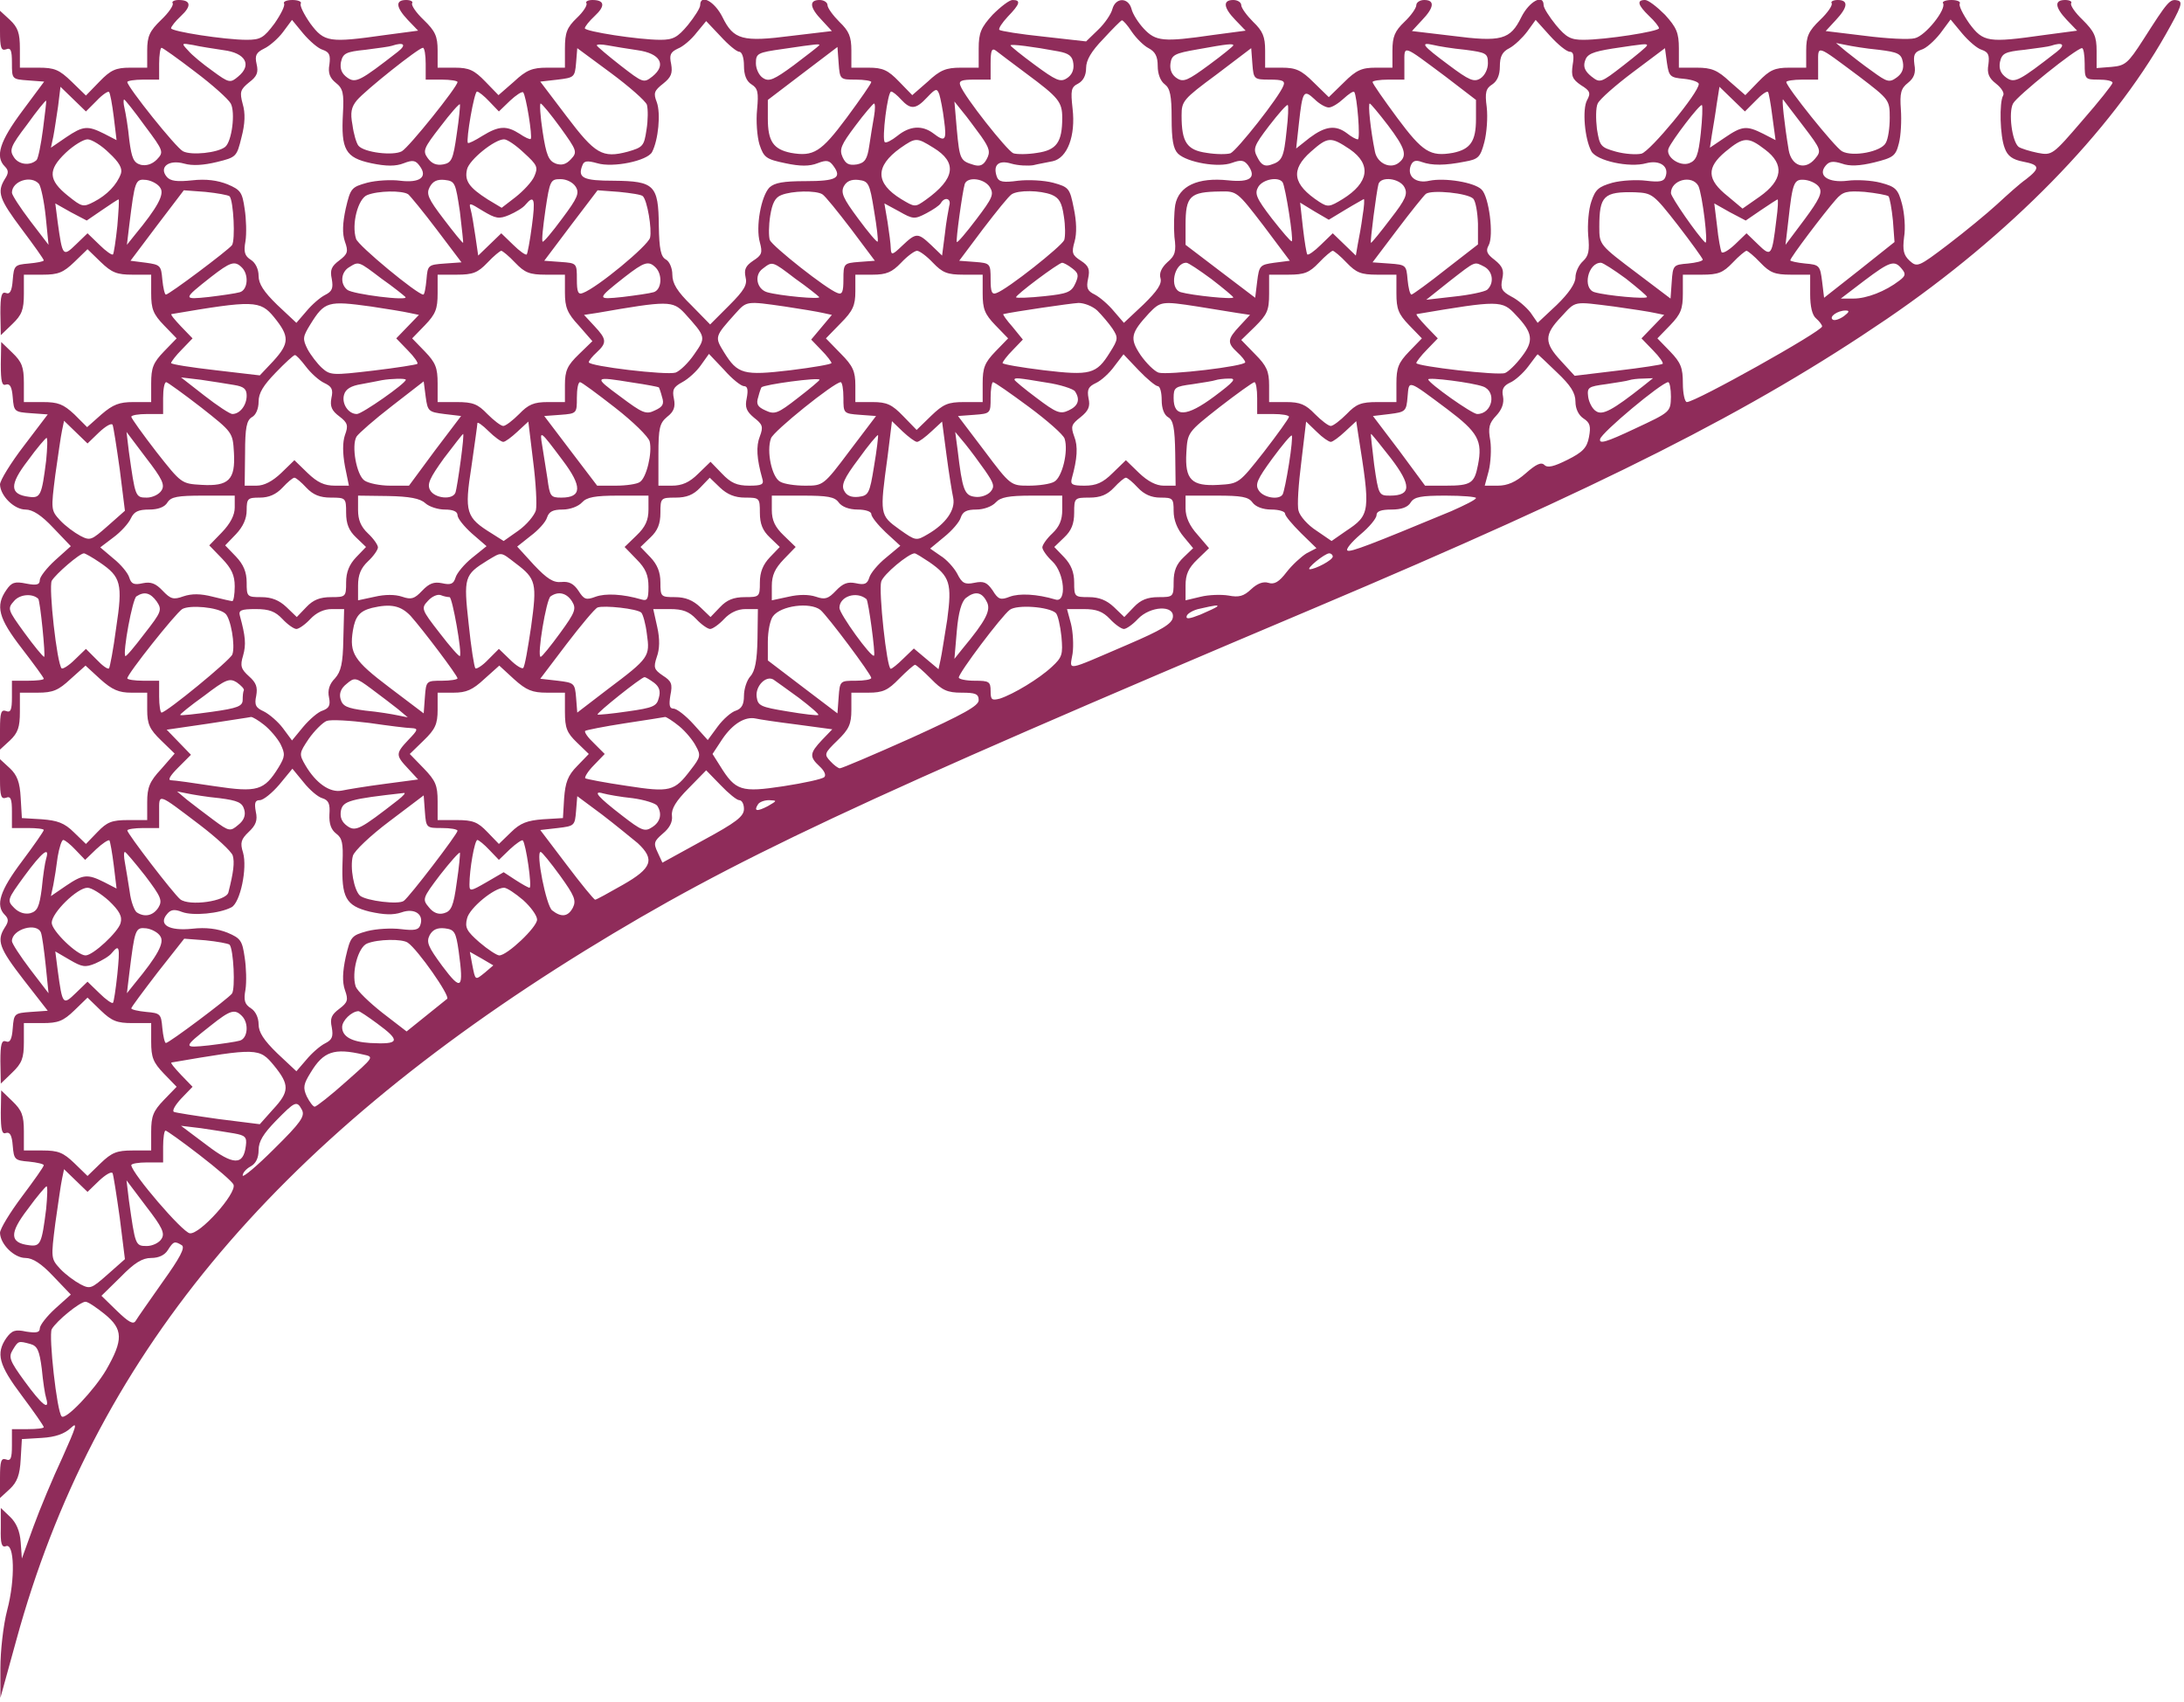 <svg width="231" height="180" viewBox="0 0 231 180" fill="none" xmlns="http://www.w3.org/2000/svg">
<path id="Vector" d="M18.262 0.337C18.389 0.547 17.842 1.347 17.042 2.105C15.822 3.284 15.569 3.831 15.569 5.347V7.157H13.76C12.245 7.157 11.698 7.41 10.52 8.631L9.089 10.104L7.574 8.631C6.27 7.368 5.765 7.157 4.082 7.157H2.104V5.136C2.104 3.494 1.894 2.905 1.052 2.105L2.69492e-05 1.137V3.284C2.69492e-05 5.052 0.126 5.389 0.631 5.221C1.136 5.01 1.262 5.305 1.262 6.652C1.262 8.378 1.262 8.378 2.988 8.504L4.671 8.631L2.356 11.746C2.69106e-05 14.903 -0.547 16.545 0.505 17.598C0.926 18.019 0.926 18.314 0.505 18.945C-0.337 20.334 -0.084 21.05 2.314 24.25C3.577 25.934 4.629 27.407 4.629 27.534C4.629 27.66 3.913 27.786 3.03 27.87C1.557 27.997 1.473 28.081 1.347 29.596C1.262 30.775 1.052 31.154 0.631 30.986C0.168 30.817 0.042 31.28 0.042 33.091L0.084 35.448L1.304 34.27C2.314 33.301 2.525 32.754 2.525 31.07V29.049H4.503C6.144 29.049 6.691 28.839 7.869 27.702L9.257 26.355L10.646 27.702C11.824 28.839 12.371 29.049 14.012 29.049H15.99V31.028C15.99 32.67 16.201 33.217 17.337 34.396L18.683 35.785L17.337 37.174C16.201 38.353 15.99 38.901 15.99 40.542V42.521H14.097C12.624 42.521 11.95 42.774 10.73 43.826L9.215 45.173L7.869 43.826C6.691 42.732 6.144 42.521 4.503 42.521H2.525V40.5C2.525 38.816 2.314 38.269 1.304 37.301L0.126 36.164L0.084 38.522C0.084 40.374 0.21 40.837 0.631 40.669C1.052 40.542 1.262 40.921 1.347 42.016C1.473 43.532 1.515 43.574 3.282 43.7L5.05 43.826L2.525 47.152C1.136 48.962 2.69492e-05 50.815 2.69492e-05 51.236C0.042 52.457 1.515 53.888 2.693 53.888C3.451 53.888 4.376 54.477 5.639 55.825L7.49 57.761L5.849 59.235C4.965 60.035 4.208 61.003 4.208 61.34C4.208 61.845 3.871 61.929 2.777 61.719C1.557 61.466 1.22 61.592 0.673 62.392C-0.505 64.076 -0.168 65.381 2.314 68.581C3.577 70.223 4.629 71.654 4.629 71.781C4.629 71.907 3.871 71.991 2.946 71.991H1.262V73.717C1.262 75.064 1.136 75.401 0.631 75.191C0.126 75.022 2.69492e-05 75.359 2.69492e-05 77.127V79.274L1.052 78.306C1.894 77.506 2.104 76.917 2.104 75.275V73.254H3.998C5.597 73.254 6.186 73.001 7.448 71.823L9.047 70.391L10.604 71.823C11.866 72.959 12.582 73.254 13.886 73.254H15.569V75.064C15.569 76.58 15.822 77.127 17.042 78.306L18.473 79.695L17.042 81.337C15.822 82.642 15.569 83.274 15.569 84.832V86.726H13.55C11.824 86.726 11.319 86.937 10.309 87.989L9.089 89.252L7.827 88.031C6.817 87.021 6.059 86.768 4.418 86.642L2.314 86.516L2.188 84.368C2.104 82.727 1.809 81.969 1.052 81.253L2.69492e-05 80.285V82.432C2.69492e-05 84.2 0.126 84.537 0.631 84.368C1.136 84.158 1.262 84.495 1.262 85.842V87.568H2.946C3.871 87.568 4.629 87.652 4.629 87.779C4.629 87.905 3.577 89.421 2.314 91.105C2.69106e-05 94.178 -0.505 95.736 0.505 96.746C0.926 97.167 0.926 97.462 0.505 98.093C-0.379 99.482 -0.084 100.282 2.525 103.65L5.05 106.892L3.24 107.018C1.515 107.145 1.473 107.187 1.347 108.744C1.262 109.923 1.052 110.302 0.631 110.134C0.168 109.965 0.042 110.428 0.042 112.239L0.084 114.596L1.304 113.418C2.314 112.449 2.525 111.902 2.525 110.218V108.197H4.503C6.144 108.197 6.691 107.987 7.869 106.85L9.257 105.503L10.646 106.85C11.824 107.987 12.371 108.197 14.012 108.197H15.99V110.176C15.99 111.818 16.201 112.365 17.337 113.544L18.683 114.933L17.337 116.322C16.201 117.501 15.99 118.049 15.99 119.69V121.669H14.012C12.371 121.669 11.824 121.88 10.646 123.016L9.257 124.364L7.869 123.016C6.691 121.88 6.144 121.669 4.503 121.669H2.525V119.648C2.525 117.964 2.314 117.417 1.304 116.449L0.126 115.312L0.084 117.67C0.084 119.522 0.21 119.985 0.631 119.817C1.052 119.69 1.262 120.069 1.347 121.164C1.473 122.637 1.557 122.722 3.072 122.848C3.913 122.932 4.629 123.101 4.629 123.227C4.629 123.395 3.577 124.869 2.314 126.553C1.052 128.237 2.69492e-05 129.963 2.69492e-05 130.384C0.042 131.605 1.515 133.036 2.693 133.036C3.451 133.036 4.376 133.626 5.639 134.973L7.49 136.909L5.849 138.383C4.965 139.183 4.208 140.151 4.208 140.488C4.208 140.909 3.871 140.993 2.777 140.825C1.599 140.572 1.262 140.698 0.673 141.498C-0.463 143.14 -0.126 144.361 2.314 147.603C3.577 149.287 4.629 150.802 4.629 150.929C4.629 151.055 3.871 151.139 2.946 151.139H1.262V152.865C1.262 154.212 1.136 154.549 0.631 154.339C0.126 154.17 2.69492e-05 154.507 2.69492e-05 156.275V158.422L1.052 157.454C1.809 156.738 2.104 155.981 2.188 154.339L2.314 152.192L4.418 152.065C5.849 151.981 6.817 151.644 7.49 151.013C8.248 150.297 8.079 150.844 6.606 154.128C5.597 156.275 4.208 159.601 3.535 161.454L2.314 164.822L2.188 163.096C2.104 161.917 1.725 161.033 1.052 160.401L0.084 159.475V161.622C0.042 163.222 0.168 163.685 0.631 163.517C1.515 163.138 1.641 166.969 0.757 170.295C0.337 171.894 0.042 174.673 0.042 176.399V179.557L1.725 173.452C9.847 143.772 28.656 121.038 61.941 100.493C77.468 90.936 90.47 84.832 139.072 64.287C169.832 51.278 185.233 43.489 199.582 33.722C212.542 24.881 223.23 13.977 229.079 3.621C230.72 0.716 230.931 0.169 230.3 0.042C229.5 -0.126 229.29 0.126 226.681 4.21C225.082 6.694 224.787 6.947 223.356 7.073L221.757 7.199V5.389C221.757 3.831 221.505 3.326 220.285 2.105C219.485 1.347 218.938 0.547 219.064 0.337C219.191 0.169 218.896 0 218.433 0C217.255 0 217.339 0.758 218.602 2.105L219.696 3.242L216.203 3.705C210.27 4.547 209.765 4.463 208.292 2.484C207.619 1.516 207.156 0.59 207.282 0.379C207.408 0.169 206.988 0 206.399 0C205.809 0 205.389 0.169 205.515 0.337C205.894 0.968 203.663 3.789 202.527 4.042C201.938 4.21 199.54 4.084 197.267 3.789L193.102 3.284L194.153 2.147C195.458 0.758 195.542 0 194.364 0C193.901 0 193.606 0.169 193.733 0.337C193.859 0.547 193.312 1.347 192.512 2.105C191.292 3.284 191.04 3.831 191.04 5.347V7.157H189.23C187.715 7.157 187.168 7.41 185.99 8.631L184.602 10.062L182.96 8.631C181.656 7.41 181.025 7.157 179.468 7.157H177.574V5.136C177.574 3.452 177.322 2.905 176.102 1.558C175.26 0.716 174.334 0 173.998 0C173.072 0 173.24 0.547 174.418 1.684C175.007 2.231 175.47 2.821 175.47 2.989C175.47 3.326 169.79 4.21 167.475 4.21C166.129 4.21 165.666 3.958 164.572 2.652C163.856 1.768 163.267 0.842 163.267 0.547C163.267 -0.673 161.753 0.126 160.911 1.81C159.733 4.21 158.807 4.463 153.589 3.789L149.339 3.284L150.391 2.147C151.696 0.8 151.78 0 150.644 0C150.181 0 149.802 0.253 149.802 0.547C149.802 0.842 149.255 1.642 148.54 2.316C147.53 3.284 147.277 3.873 147.277 5.347V7.157H145.51C144.037 7.157 143.448 7.41 142.144 8.715L140.545 10.273L138.946 8.715C137.641 7.41 137.052 7.157 135.579 7.157H133.812V5.347C133.812 3.873 133.559 3.284 132.55 2.316C131.876 1.642 131.287 0.842 131.287 0.547C131.287 0.253 130.908 0 130.446 0C129.309 0 129.394 0.8 130.656 2.105L131.75 3.242L128.257 3.705C123.04 4.463 122.24 4.379 120.978 3.031C120.389 2.4 119.8 1.474 119.673 0.926C119.337 -0.295 117.99 -0.295 117.653 0.968C117.527 1.474 116.854 2.484 116.139 3.158L114.876 4.379L110.374 3.873C107.933 3.621 105.829 3.284 105.703 3.158C105.577 3.031 105.998 2.4 106.587 1.768C107.891 0.421 108.017 0 107.092 0C106.755 0 105.829 0.716 104.988 1.558C103.767 2.905 103.515 3.452 103.515 5.136V7.157H101.621C100.064 7.157 99.433 7.41 98.129 8.631L96.488 10.062L95.099 8.631C93.921 7.41 93.374 7.157 91.859 7.157H90.049V5.347C90.049 3.873 89.797 3.284 88.787 2.316C88.114 1.642 87.525 0.842 87.525 0.547C87.525 0.253 87.146 0 86.683 0C85.547 0 85.631 0.8 86.936 2.147L87.988 3.284L83.738 3.789C78.52 4.463 77.594 4.21 76.416 1.81C75.574 0.126 74.059 -0.673 74.059 0.547C74.059 0.842 73.47 1.768 72.755 2.652C71.661 3.958 71.198 4.21 69.852 4.21C67.537 4.21 61.856 3.326 61.856 2.989C61.856 2.821 62.319 2.231 62.908 1.684C64.045 0.632 63.96 0 62.656 0C62.193 0 61.898 0.169 62.025 0.337C62.151 0.547 61.688 1.263 61.015 1.895C59.963 2.905 59.752 3.452 59.752 5.136V7.157H57.859C56.302 7.157 55.671 7.41 54.366 8.631L52.725 10.062L51.337 8.631C50.158 7.41 49.611 7.157 48.097 7.157H46.287V5.347C46.287 3.831 46.035 3.284 44.814 2.105C44.015 1.347 43.468 0.547 43.594 0.337C43.72 0.169 43.426 0 42.963 0C41.785 0 41.869 0.758 43.131 2.105L44.225 3.242L40.733 3.705C34.8 4.547 34.295 4.463 32.822 2.484C32.148 1.516 31.686 0.59 31.812 0.379C31.938 0.169 31.517 0 30.928 0C30.339 0 29.918 0.169 30.045 0.379C30.171 0.59 29.708 1.516 29.035 2.484C27.898 4 27.562 4.21 26.089 4.21C23.775 4.21 18.094 3.326 18.094 2.989C18.094 2.821 18.557 2.231 19.146 1.684C20.282 0.632 20.198 0 18.894 0C18.431 0 18.136 0.169 18.262 0.337ZM34.126 5.263C34.842 5.515 34.968 5.81 34.842 6.82C34.673 7.704 34.884 8.252 35.515 8.757C36.272 9.346 36.398 9.852 36.272 11.999C36.062 15.83 36.525 16.672 39.26 17.261C40.859 17.598 41.869 17.598 42.71 17.261C43.678 16.882 43.973 16.966 44.394 17.556C45.277 18.735 44.394 19.366 42.332 19.113C41.406 18.987 39.807 19.071 38.839 19.324C37.156 19.787 37.072 19.913 36.567 22.061C36.23 23.618 36.188 24.713 36.483 25.555C36.861 26.607 36.777 26.86 35.894 27.534C35.052 28.165 34.884 28.544 35.094 29.512C35.262 30.48 35.136 30.817 34.379 31.196C33.874 31.449 32.99 32.207 32.401 32.922L31.349 34.143L29.329 32.249C27.898 30.859 27.352 30.017 27.352 29.175C27.352 28.46 27.015 27.786 26.552 27.491C25.879 27.07 25.753 26.649 25.963 25.513C26.089 24.713 26.047 23.155 25.879 22.103C25.626 20.334 25.458 20.082 24.069 19.492C23.017 19.071 21.797 18.903 20.324 19.071C18.725 19.24 18.01 19.156 17.631 18.692C16.79 17.682 17.842 16.84 19.483 17.303C20.366 17.556 21.545 17.472 22.933 17.135C24.995 16.63 25.037 16.587 25.542 14.525C25.921 13.093 25.963 11.957 25.668 10.988C25.332 9.725 25.416 9.473 26.342 8.715C27.183 8.083 27.352 7.662 27.141 6.778C26.931 5.852 27.099 5.557 27.941 5.136C28.488 4.884 29.413 4.084 29.918 3.41L30.886 2.105L32.064 3.537C32.738 4.336 33.663 5.136 34.126 5.263ZM78.183 5.473C78.478 5.473 78.688 6.105 78.688 6.947C78.688 7.915 78.941 8.589 79.488 8.925C80.161 9.346 80.245 9.767 80.077 11.578C79.951 12.799 80.077 14.44 80.329 15.282C80.792 16.672 81.045 16.84 83.064 17.261C84.621 17.598 85.631 17.598 86.473 17.261C87.441 16.882 87.735 16.966 88.156 17.556C89.082 18.819 88.451 19.156 85.21 19.156C82.854 19.156 81.928 19.324 81.381 19.829C80.498 20.755 79.908 23.997 80.371 25.639C80.666 26.734 80.582 26.986 79.656 27.576C78.856 28.123 78.688 28.502 78.856 29.302C79.067 30.102 78.73 30.691 77.131 32.291L75.111 34.312L73.134 32.291C71.619 30.817 71.114 29.975 71.114 29.049C71.114 28.375 70.819 27.66 70.441 27.449C69.894 27.155 69.725 26.355 69.683 23.871C69.641 19.577 69.22 19.156 64.928 19.113C61.688 19.113 61.057 18.819 61.604 17.472C61.772 17.009 62.109 16.966 63.161 17.261C64.844 17.766 68.463 17.009 68.968 16.082C69.641 14.777 69.894 11.999 69.473 10.82C69.094 9.852 69.178 9.599 70.146 8.841C70.988 8.168 71.156 7.747 70.988 6.778C70.777 5.81 70.903 5.515 71.703 5.136C72.25 4.926 73.134 4.168 73.681 3.452L74.691 2.231L76.206 3.831C77.047 4.757 77.931 5.473 78.183 5.473ZM119.715 3.368C120.178 4.042 120.978 4.842 121.483 5.094C122.198 5.473 122.451 5.978 122.451 6.989C122.451 7.831 122.745 8.589 123.208 8.925C123.755 9.346 123.923 10.104 123.923 12.504C123.923 14.777 124.092 15.745 124.597 16.251C125.564 17.177 128.889 17.766 130.319 17.219C131.245 16.882 131.582 16.924 132.003 17.472C132.928 18.777 132.255 19.324 129.899 19.071C126.701 18.735 124.681 19.661 124.302 21.682C124.176 22.524 124.134 24.039 124.218 25.05C124.428 26.607 124.302 27.028 123.46 27.744C122.871 28.291 122.577 28.881 122.745 29.428C122.913 30.017 122.408 30.775 120.936 32.207L118.874 34.143L117.822 32.922C117.233 32.207 116.349 31.449 115.802 31.154C115.002 30.775 114.876 30.438 115.087 29.47C115.297 28.502 115.171 28.123 114.329 27.576C113.403 26.986 113.319 26.734 113.656 25.555C113.908 24.671 113.866 23.408 113.572 22.018C113.151 19.913 113.067 19.787 111.384 19.324C110.416 19.071 108.775 18.987 107.681 19.113C106.124 19.324 105.661 19.24 105.451 18.735C104.988 17.472 105.577 16.882 106.965 17.303C107.681 17.514 108.733 17.556 109.28 17.472C109.785 17.345 110.752 17.177 111.342 17.051C112.899 16.714 113.782 14.356 113.446 11.493C113.235 9.557 113.277 9.22 114.035 8.841C114.582 8.546 114.876 7.957 114.876 7.199C114.876 6.357 115.423 5.431 116.686 4.126C117.653 3.073 118.537 2.189 118.663 2.147C118.79 2.147 119.252 2.652 119.715 3.368ZM166.045 5.473C166.423 5.473 166.507 5.894 166.339 6.862C166.171 8.041 166.297 8.378 167.223 9.01C168.191 9.599 168.275 9.852 167.854 10.609C167.349 11.578 167.602 14.651 168.317 15.998C168.864 17.009 172.356 17.766 174.124 17.261C175.554 16.882 176.606 17.598 176.144 18.735C175.975 19.198 175.512 19.282 174.124 19.113C173.114 18.987 171.515 19.071 170.547 19.324C169.074 19.745 168.738 20.04 168.317 21.303C168.022 22.145 167.896 23.744 167.98 24.881C168.149 26.523 168.022 27.07 167.433 27.618C166.97 28.039 166.634 28.797 166.634 29.344C166.634 29.975 165.918 31.028 164.656 32.249L162.636 34.143L161.879 33.049C161.416 32.459 160.532 31.701 159.859 31.365C158.849 30.817 158.681 30.523 158.891 29.512C159.102 28.586 158.933 28.165 158.092 27.491C157.25 26.86 157.124 26.523 157.46 25.934C158.007 24.923 157.503 20.797 156.703 20.04C155.946 19.282 152.832 18.777 151.191 19.113C149.76 19.45 148.792 18.65 149.213 17.514C149.423 17.009 149.718 16.882 150.391 17.135C151.443 17.514 152.832 17.514 154.936 17.093C156.366 16.84 156.577 16.63 156.998 15.03C157.25 14.062 157.376 12.42 157.25 11.325C157.04 9.767 157.166 9.346 157.839 8.925C158.344 8.589 158.639 7.957 158.639 7.031C158.639 5.978 158.891 5.473 159.649 5.094C160.196 4.8 161.037 4 161.542 3.326L162.426 2.105L163.941 3.789C164.782 4.715 165.708 5.473 166.045 5.473ZM209.597 5.263C210.312 5.515 210.438 5.81 210.312 6.82C210.144 7.747 210.354 8.252 211.111 8.841C211.701 9.304 212.037 9.852 211.869 10.104C211.448 10.82 211.532 14.398 212.037 15.661C212.332 16.503 212.879 16.882 213.973 17.093C215.74 17.43 215.824 17.766 214.309 18.945C213.636 19.408 212.29 20.629 211.238 21.597C210.186 22.566 207.829 24.502 206.062 25.849C202.906 28.249 202.78 28.291 201.98 27.576C201.349 26.986 201.223 26.481 201.391 25.092C201.559 24.123 201.433 22.566 201.181 21.597C200.76 19.998 200.507 19.745 198.908 19.324C197.941 19.071 196.342 18.987 195.416 19.113C193.354 19.366 192.218 18.566 193.102 17.514C193.48 17.051 193.901 17.009 194.827 17.303C195.626 17.598 196.678 17.556 198.235 17.177C200.255 16.672 200.507 16.503 200.844 15.156C201.054 14.356 201.139 12.756 201.054 11.578C200.928 9.852 201.054 9.346 201.812 8.757C202.443 8.252 202.653 7.704 202.485 6.82C202.359 5.81 202.485 5.515 203.201 5.263C203.705 5.136 204.589 4.336 205.22 3.537L206.314 2.063L207.535 3.537C208.208 4.336 209.134 5.136 209.597 5.263ZM23.648 5.305C25.963 5.599 26.678 6.862 25.206 8.083C24.364 8.799 24.238 8.799 22.47 7.494C21.46 6.778 20.282 5.81 19.904 5.347C19.146 4.547 19.188 4.547 20.408 4.757C21.124 4.926 22.555 5.136 23.648 5.305ZM42.079 5.473C38.124 8.546 37.619 8.841 36.735 8.21C36.146 7.789 35.936 7.283 36.062 6.568C36.272 5.642 36.567 5.473 38.671 5.263C39.975 5.094 41.238 4.926 41.448 4.842C42.71 4.421 43.047 4.715 42.079 5.473ZM67.411 5.305C69.852 5.642 70.525 6.862 69.01 8.083C68.084 8.799 68.042 8.799 65.602 6.905C64.255 5.852 63.119 4.884 63.119 4.8C63.119 4.673 63.624 4.673 64.297 4.8C64.928 4.926 66.317 5.136 67.411 5.305ZM86.599 4.842C86.473 4.968 85.295 5.894 83.948 6.905C81.886 8.42 81.339 8.673 80.708 8.252C80.287 7.999 79.951 7.283 79.951 6.694C79.951 5.642 80.119 5.557 82.812 5.178C86.515 4.631 86.852 4.589 86.599 4.842ZM111.931 5.431C113.067 5.642 113.446 5.936 113.53 6.736C113.614 7.41 113.361 7.957 112.814 8.294C112.141 8.715 111.678 8.504 109.448 6.862C108.017 5.81 106.881 4.884 106.881 4.8C106.881 4.631 109.238 4.926 111.931 5.431ZM130.446 4.8C130.446 4.884 129.309 5.81 127.879 6.862C125.649 8.504 125.186 8.715 124.512 8.294C123.965 7.957 123.713 7.41 123.797 6.736C123.923 5.81 124.218 5.642 126.658 5.221C129.899 4.631 130.446 4.589 130.446 4.8ZM154.978 5.263C157.208 5.557 157.376 5.642 157.376 6.694C157.376 7.326 157.04 7.999 156.577 8.294C155.903 8.715 155.399 8.504 153.21 6.862C150.433 4.8 150.139 4.421 151.611 4.757C152.116 4.884 153.631 5.136 154.978 5.263ZM174.208 4.8C174.208 4.926 173.072 5.852 171.725 6.905C169.285 8.799 169.243 8.799 168.317 8.083C167.644 7.536 167.433 7.073 167.644 6.441C167.854 5.726 168.443 5.473 170.547 5.136C173.913 4.631 174.208 4.589 174.208 4.8ZM198.698 5.263C200.76 5.515 201.097 5.684 201.265 6.568C201.391 7.283 201.181 7.789 200.592 8.21C199.834 8.757 199.582 8.673 198.025 7.536C197.057 6.862 195.837 5.894 195.248 5.431L194.196 4.547L195.248 4.757C195.837 4.884 197.352 5.136 198.698 5.263ZM217.55 5.473C213.594 8.546 213.089 8.841 212.205 8.21C211.616 7.789 211.406 7.283 211.532 6.568C211.743 5.642 212.037 5.473 214.141 5.263C215.446 5.094 216.708 4.926 216.918 4.842C218.181 4.421 218.517 4.715 217.55 5.473ZM20.619 7.578C22.47 8.967 24.154 10.483 24.406 10.946C24.911 11.872 24.532 14.946 23.817 15.535C23.017 16.166 20.24 16.461 19.357 15.998C18.599 15.619 13.465 9.178 13.465 8.673C13.465 8.546 14.223 8.42 15.149 8.42H16.832V6.736C16.832 5.81 16.958 5.052 17.084 5.052C17.21 5.052 18.809 6.189 20.619 7.578ZM45.025 6.736V8.42H46.708C47.634 8.42 48.391 8.546 48.391 8.673C48.391 9.178 43.258 15.577 42.5 15.998C41.574 16.503 38.502 16.124 37.913 15.409C37.703 15.156 37.408 14.188 37.282 13.22C37.03 11.914 37.156 11.325 37.745 10.609C38.629 9.557 44.225 5.094 44.73 5.052C44.898 5.052 45.025 5.81 45.025 6.736ZM68.421 11.072C68.547 11.536 68.547 12.714 68.379 13.725C68.126 15.451 68 15.577 66.401 16.04C63.708 16.756 62.95 16.293 59.921 12.293L57.144 8.631L58.995 8.42C60.72 8.21 60.804 8.168 60.931 6.652L61.057 5.094L64.592 7.704C66.527 9.136 68.252 10.651 68.421 11.072ZM90.512 8.42C91.396 8.42 92.153 8.546 92.153 8.673C92.153 8.841 90.975 10.525 89.545 12.462C86.852 16.082 86.052 16.587 83.653 16.166C81.802 15.788 81.213 14.946 81.213 12.546V10.567L84.916 7.747L88.577 4.968L88.703 6.694C88.829 8.42 88.871 8.42 90.512 8.42ZM108.564 7.789C111.973 10.315 112.352 10.778 112.352 12.462C112.352 15.03 111.762 15.872 109.701 16.166C108.691 16.335 107.554 16.335 107.176 16.209C106.502 15.914 102 10.23 101.579 9.052C101.369 8.546 101.705 8.42 103.052 8.42H104.777V6.694C104.777 5.347 104.903 5.052 105.324 5.347C105.577 5.557 107.05 6.652 108.564 7.789ZM134.317 8.42C135.621 8.42 135.958 8.546 135.748 9.052C135.327 10.23 130.824 15.914 130.151 16.209C129.772 16.335 128.636 16.335 127.626 16.166C125.522 15.872 124.975 15.03 124.975 12.209C124.975 10.694 125.144 10.483 128.678 7.873L132.339 5.094L132.465 6.778C132.592 8.378 132.634 8.42 134.317 8.42ZM152.874 8.083L156.114 10.567V12.588C156.114 14.946 155.525 15.788 153.673 16.166C151.275 16.587 150.475 16.082 147.782 12.462C146.352 10.525 145.173 8.841 145.173 8.673C145.173 8.546 145.931 8.42 146.856 8.42H148.54V6.694C148.54 4.715 148.287 4.673 152.874 8.083ZM178.121 8.336C178.963 8.42 179.678 8.673 179.678 8.883C179.678 9.809 174.545 15.998 173.619 16.251C173.072 16.377 171.852 16.293 170.926 16.04C169.285 15.577 169.201 15.451 168.906 13.64C168.78 12.588 168.78 11.367 168.99 10.946C169.201 10.483 170.884 9.01 172.735 7.62L176.102 5.094L176.312 6.652C176.522 8.083 176.649 8.21 178.121 8.336ZM196.636 8.083C199.834 10.525 199.876 10.567 199.876 12.462C199.876 13.514 199.708 14.693 199.455 15.114C198.993 16.04 195.963 16.63 194.827 15.998C194.069 15.577 188.936 9.178 188.936 8.673C188.936 8.546 189.693 8.42 190.619 8.42H192.302V6.694C192.302 4.715 192.05 4.673 196.636 8.083ZM220.495 6.736C220.495 8.378 220.537 8.42 221.968 8.42C222.767 8.42 223.441 8.546 223.441 8.757C223.441 8.925 222.01 10.736 220.243 12.756C217.129 16.377 217.045 16.461 215.53 16.166C214.688 15.998 213.762 15.703 213.51 15.535C212.795 14.946 212.416 11.872 212.921 10.946C213.342 10.146 219.569 5.136 220.201 5.094C220.369 5.052 220.495 5.81 220.495 6.736ZM10.225 10.651C10.814 10.02 11.446 9.599 11.53 9.725C11.656 9.852 11.866 11.03 12.035 12.377L12.329 14.819L11.025 14.146C9.257 13.262 8.795 13.304 6.985 14.525L5.386 15.619L5.639 14.44C5.765 13.809 5.975 12.335 6.144 11.241L6.396 9.178L7.743 10.483L9.089 11.788L10.225 10.651ZM99.854 12.714C100.149 14.861 99.98 15.072 98.718 14.104C97.54 13.22 96.235 13.304 94.931 14.356C94.299 14.861 93.71 15.156 93.584 15.03C93.248 14.735 93.879 9.683 94.257 9.683C94.426 9.683 94.889 10.062 95.309 10.525C96.319 11.62 96.866 11.578 98.045 10.315C98.97 9.346 99.097 9.304 99.349 9.978C99.475 10.399 99.728 11.62 99.854 12.714ZM185.696 10.651C186.285 10.02 186.874 9.599 187 9.725C187.084 9.809 187.295 10.988 187.463 12.335L187.8 14.819L186.495 14.146C184.728 13.262 184.265 13.304 182.413 14.567L180.856 15.619L181.067 14.23C181.193 13.472 181.446 11.999 181.572 11.03L181.866 9.178L183.213 10.483L184.559 11.788L185.696 10.651ZM51.758 10.736L52.767 11.788L53.946 10.651C54.577 10.062 55.208 9.641 55.334 9.767C55.629 10.062 56.344 14.482 56.134 14.693C56.05 14.777 55.502 14.525 54.956 14.146C53.567 13.262 52.767 13.304 51.042 14.356C50.243 14.861 49.569 15.198 49.485 15.114C49.275 14.777 50.158 9.683 50.453 9.683C50.621 9.683 51.21 10.146 51.758 10.736ZM140.545 11.367C140.881 11.367 141.554 10.946 142.102 10.441C142.649 9.936 143.153 9.599 143.238 9.725C143.532 10.104 143.911 14.735 143.616 14.735C143.406 14.735 142.901 14.44 142.48 14.104C141.26 13.177 140.166 13.346 138.525 14.567L137.094 15.703L137.389 13.009C137.767 9.599 137.894 9.431 139.03 10.483C139.535 10.988 140.208 11.367 140.545 11.367ZM4.545 13.683C4.334 15.282 4.04 16.756 3.871 16.924C3.198 17.556 1.978 17.43 1.473 16.63C0.968 15.872 1.094 15.493 2.861 13.177C3.913 11.704 4.839 10.567 4.881 10.651C4.923 10.694 4.755 12.041 4.545 13.683ZM15.317 13.304C17.337 15.998 17.337 16.082 16.579 16.882C16.074 17.387 15.443 17.556 14.896 17.43C14.139 17.219 13.928 16.756 13.676 14.819C13.55 13.472 13.297 11.999 13.171 11.451C13.045 10.946 13.045 10.525 13.129 10.525C13.213 10.525 14.223 11.788 15.317 13.304ZM190.745 13.346C192.639 15.83 192.681 15.956 191.965 16.798C190.913 18.061 189.483 17.556 189.188 15.872C188.725 13.093 188.431 10.315 188.599 10.525C188.683 10.651 189.651 11.914 190.745 13.346ZM48.307 14.188C47.928 16.882 47.76 17.219 46.876 17.387C46.161 17.514 45.656 17.303 45.235 16.714C44.688 15.956 44.814 15.661 46.582 13.388C47.634 11.999 48.559 10.946 48.644 11.03C48.686 11.114 48.559 12.546 48.307 14.188ZM59.29 13.514C61.015 15.914 61.099 16.082 60.384 16.84C59.879 17.387 59.416 17.514 58.785 17.303C58.027 17.009 57.775 16.419 57.396 13.935C57.144 12.293 57.059 10.946 57.186 10.946C57.312 10.946 58.28 12.125 59.29 13.514ZM92.448 12.293C92.322 13.051 92.069 14.482 91.943 15.409C91.733 16.84 91.48 17.219 90.639 17.387C89.797 17.514 89.46 17.345 89.124 16.63C88.745 15.788 88.956 15.325 90.47 13.304C91.438 11.999 92.364 10.946 92.448 10.946C92.574 10.946 92.574 11.578 92.448 12.293ZM103.767 14.398C104.651 15.661 104.777 16.082 104.356 16.84C104.02 17.472 103.641 17.64 102.968 17.43C101.579 17.009 101.495 16.882 101.201 13.683L100.948 10.736L101.79 11.788C102.295 12.377 103.136 13.556 103.767 14.398ZM136.084 13.809C135.79 16.672 135.621 17.051 134.401 17.43C133.77 17.64 133.391 17.43 133.012 16.672C132.507 15.745 132.592 15.451 134.233 13.304C135.243 11.999 136.126 10.988 136.21 11.114C136.295 11.199 136.253 12.42 136.084 13.809ZM146.814 13.262C148.624 15.661 148.876 16.461 147.993 17.177C147.109 17.935 145.678 17.303 145.426 16.04C144.963 13.767 144.668 10.946 144.879 10.946C144.963 10.946 145.847 11.999 146.814 13.262ZM179.889 14.104C179.636 16.419 179.426 16.966 178.668 17.261C177.658 17.64 176.144 16.587 176.48 15.703C176.817 14.861 179.804 10.946 180.015 11.114C180.099 11.241 180.057 12.546 179.889 14.104ZM11.53 16.166C12.624 17.177 12.96 17.808 12.792 18.356C12.371 19.535 11.319 20.629 9.931 21.345C8.795 21.934 8.668 21.892 7.196 20.713C5.092 19.029 5.05 17.977 6.943 16.166C7.785 15.367 8.837 14.735 9.257 14.735C9.678 14.735 10.73 15.367 11.53 16.166ZM55.418 16.166C56.849 17.472 56.933 17.682 56.512 18.65C56.26 19.24 55.334 20.208 54.535 20.84L53.062 21.976L51.589 21.092C49.611 19.829 49.106 19.113 49.401 17.893C49.654 16.882 52.304 14.735 53.314 14.735C53.651 14.735 54.577 15.367 55.418 16.166ZM98.718 15.619C101.285 17.177 101.032 18.903 97.918 21.134C96.782 21.934 96.782 21.934 95.309 21.05C92.574 19.366 92.532 17.598 95.225 15.661C96.866 14.525 96.951 14.525 98.718 15.619ZM142.775 15.788C145.089 17.387 144.795 19.324 142.017 21.05C140.629 21.892 140.46 21.934 139.535 21.345C136.715 19.492 136.463 17.977 138.651 16.04C140.46 14.44 140.755 14.44 142.775 15.788ZM186.705 15.83C188.767 17.387 188.557 19.071 186.116 20.797L184.307 22.061L182.75 20.755C180.52 18.987 180.478 17.724 182.498 16.04C184.433 14.44 184.896 14.44 186.705 15.83ZM4.124 19.45C4.334 19.745 4.671 21.303 4.839 22.945L5.134 25.892L3.198 23.366C2.146 21.976 1.262 20.629 1.262 20.377C1.262 19.156 3.282 18.482 4.124 19.45ZM16.958 19.871C17.421 20.545 16.663 21.934 14.265 24.839L13.423 25.892L13.676 23.787C14.265 19.071 14.307 18.903 15.485 19.029C16.074 19.113 16.748 19.492 16.958 19.871ZM48.644 22.397C48.854 24.208 49.022 25.681 48.98 25.681C48.896 25.681 47.97 24.544 46.918 23.155C45.277 21.008 45.067 20.503 45.446 19.787C45.782 19.156 46.245 18.945 47.045 19.029C48.139 19.156 48.181 19.324 48.644 22.397ZM60.889 19.745C61.309 20.419 61.099 20.924 59.458 23.113C58.406 24.544 57.48 25.639 57.396 25.555C57.27 25.471 57.438 23.955 57.691 22.187C58.154 19.071 58.238 18.945 59.29 18.945C59.921 18.945 60.594 19.282 60.889 19.745ZM92.448 22.271C92.743 23.997 92.911 25.471 92.827 25.555C92.743 25.639 91.817 24.544 90.765 23.113C89.166 20.966 88.913 20.377 89.25 19.703C89.545 19.156 90.049 18.945 90.807 19.029C91.859 19.156 91.985 19.366 92.448 22.271ZM104.693 19.787C105.156 20.545 104.988 20.924 103.262 23.197C102.21 24.587 101.285 25.681 101.201 25.597C101.074 25.471 101.79 20.292 102.042 19.45C102.337 18.65 104.104 18.861 104.693 19.787ZM135.663 19.282C135.958 19.745 136.842 25.344 136.631 25.513C136.547 25.597 135.621 24.502 134.527 23.113C132.844 20.924 132.676 20.461 133.097 19.745C133.602 18.945 135.243 18.65 135.663 19.282ZM148.54 19.787C148.918 20.503 148.708 21.05 147.067 23.155C146.015 24.544 145.089 25.681 145.005 25.681C144.879 25.681 145.594 20.208 145.804 19.45C146.099 18.608 148.035 18.861 148.54 19.787ZM179.636 19.661C180.057 20.545 180.73 26.018 180.352 25.639C179.51 24.839 176.733 20.84 176.733 20.419C176.733 19.029 178.963 18.44 179.636 19.661ZM192.428 19.829C192.765 20.377 192.428 21.092 190.871 23.197L188.852 25.892L189.146 23.366C189.609 19.198 189.735 18.903 190.955 19.029C191.545 19.113 192.218 19.45 192.428 19.829ZM24.28 20.755C24.701 21.218 24.911 25.428 24.532 25.934C24.111 26.481 17.884 31.154 17.547 31.154C17.421 31.154 17.253 30.438 17.168 29.554C17.042 28.081 16.958 27.997 15.443 27.786L13.802 27.576L16.621 23.829L19.441 20.124L21.713 20.292C22.975 20.419 24.111 20.629 24.28 20.755ZM43.173 20.545C43.384 20.713 44.772 22.397 46.203 24.292L48.812 27.744L47.045 27.87C45.277 27.997 45.235 28.039 45.109 29.554C45.025 30.438 44.898 31.154 44.772 31.154C44.141 31.154 37.871 25.976 37.661 25.26C37.156 23.702 37.871 21.008 38.839 20.629C39.975 20.166 42.542 20.124 43.173 20.545ZM68 20.755C68.463 21.218 68.968 24.208 68.757 25.134C68.547 25.976 63.161 30.438 61.646 30.986C61.141 31.196 61.015 30.859 61.015 29.554C61.015 27.828 61.015 27.828 59.29 27.702L57.564 27.576L60.384 23.829L63.203 20.124L65.475 20.292C66.738 20.419 67.874 20.587 68 20.755ZM86.978 20.545C87.272 20.713 88.619 22.397 90.007 24.208L92.532 27.576L90.849 27.702C89.25 27.828 89.208 27.87 89.208 29.554C89.208 30.859 89.082 31.196 88.577 30.986C87.398 30.565 81.718 26.06 81.423 25.386C81.297 25.008 81.297 23.871 81.465 22.818C81.676 21.513 81.97 20.882 82.644 20.629C83.78 20.166 86.305 20.124 86.978 20.545ZM111.215 20.587C112.015 20.924 112.309 21.387 112.52 22.86C112.688 23.871 112.688 25.008 112.562 25.386C112.267 26.06 106.587 30.565 105.408 30.986C104.903 31.196 104.777 30.859 104.777 29.554C104.777 27.87 104.735 27.828 103.136 27.702L101.453 27.576L103.978 24.208C105.366 22.397 106.713 20.713 107.007 20.545C107.723 20.082 109.995 20.124 111.215 20.587ZM133.644 23.871L136.421 27.576L134.78 27.786C133.265 27.997 133.181 28.081 132.97 29.765L132.76 31.491L129.099 28.712L125.396 25.892V23.787C125.396 20.713 125.859 20.292 129.057 20.25C130.824 20.208 130.866 20.25 133.644 23.871ZM155.819 21.008C156.072 21.261 156.282 22.439 156.324 23.66V25.849L152.958 28.46C151.106 29.933 149.465 31.112 149.297 31.154C149.129 31.154 148.96 30.438 148.876 29.554C148.75 28.039 148.708 27.997 146.941 27.87L145.173 27.744L147.782 24.292C149.213 22.397 150.602 20.671 150.812 20.503C151.443 20.04 155.23 20.419 155.819 21.008ZM177.448 23.787C178.879 25.639 180.057 27.281 180.099 27.449C180.099 27.618 179.384 27.786 178.542 27.87C176.985 27.997 176.943 28.039 176.817 29.807L176.691 31.575L173.24 28.965C169.158 25.892 169.158 25.892 169.158 23.997C169.158 20.713 169.621 20.25 172.946 20.334C174.755 20.419 174.881 20.503 177.448 23.787ZM199.75 20.755C199.876 20.924 200.087 22.061 200.213 23.323L200.381 25.597L196.678 28.544L192.933 31.491L192.723 29.765C192.512 28.081 192.428 27.997 190.955 27.87C190.072 27.786 189.356 27.618 189.356 27.534C189.356 27.239 192.933 22.524 194.153 21.134C194.911 20.25 195.332 20.166 197.225 20.292C198.446 20.419 199.582 20.629 199.75 20.755ZM12.413 23.871C12.245 25.471 12.035 26.818 11.95 26.902C11.866 27.028 11.193 26.565 10.52 25.892L9.257 24.671L8.037 25.849C6.649 27.197 6.606 27.113 6.102 23.492L5.849 21.513L7.49 22.439L9.173 23.323L10.772 22.229C11.698 21.597 12.456 21.092 12.54 21.092C12.624 21.05 12.54 22.313 12.413 23.871ZM56.26 23.871C56.05 25.471 55.797 26.818 55.713 26.902C55.629 27.028 54.956 26.565 54.282 25.892L53.02 24.671L51.8 25.849L50.579 27.028L50.285 25.008C50.116 23.871 49.906 22.566 49.78 22.145C49.569 21.387 49.654 21.429 51.084 22.313C52.431 23.113 52.767 23.197 53.861 22.734C54.535 22.439 55.334 21.976 55.587 21.64C56.512 20.545 56.639 21.05 56.26 23.871ZM100.401 21.766C100.317 22.187 100.064 23.534 99.938 24.755L99.644 27.028L98.507 25.934C97.077 24.587 96.908 24.587 95.436 25.976C94.384 26.986 94.257 27.028 94.215 26.27C94.215 25.849 94.047 24.587 93.879 23.492L93.542 21.513L95.099 22.355C96.572 23.197 96.74 23.197 97.96 22.566C98.676 22.187 99.391 21.724 99.517 21.471C99.938 20.755 100.653 21.008 100.401 21.766ZM144.121 22.818C143.995 23.829 143.743 25.176 143.616 25.807L143.406 27.028L142.186 25.849L140.965 24.671L139.703 25.892C139.03 26.565 138.356 27.028 138.272 26.902C138.188 26.818 137.978 25.555 137.809 24.081L137.515 21.429L139.03 22.355L140.545 23.239L142.354 22.145C143.322 21.555 144.205 21.092 144.248 21.05C144.332 21.05 144.29 21.85 144.121 22.818ZM187.884 23.239C187.421 27.113 187.337 27.197 185.948 25.849L184.728 24.671L183.507 25.849C182.834 26.481 182.203 26.86 182.077 26.649C181.993 26.481 181.74 25.218 181.614 23.913L181.319 21.513L182.96 22.439L184.644 23.323L186.243 22.229C187.168 21.597 187.968 21.092 188.01 21.092C188.094 21.05 188.052 22.061 187.884 23.239ZM54.493 27.786C55.502 28.839 56.008 29.049 57.733 29.049H59.752V30.944C59.752 32.501 60.005 33.133 61.225 34.438L62.656 36.08L61.225 37.469C60.005 38.648 59.752 39.195 59.752 40.711V42.521H57.943C56.47 42.521 55.881 42.774 54.913 43.784C54.24 44.458 53.483 45.047 53.23 45.047C52.978 45.047 52.22 44.458 51.547 43.784C50.537 42.732 50.032 42.521 48.307 42.521H46.287V40.542C46.287 38.901 46.077 38.353 44.941 37.174L43.594 35.785L44.941 34.396C46.077 33.217 46.287 32.67 46.287 31.028V29.049H48.307C50.032 29.049 50.537 28.839 51.547 27.786C52.22 27.07 52.894 26.523 53.02 26.523C53.146 26.523 53.819 27.07 54.493 27.786ZM98.676 27.786C99.686 28.839 100.191 29.049 101.916 29.049H103.936V31.028C103.936 32.67 104.146 33.217 105.282 34.396L106.629 35.785L105.282 37.174C104.146 38.353 103.936 38.901 103.936 40.542V42.521H101.958C100.275 42.521 99.77 42.732 98.465 43.995L96.951 45.468L95.52 43.995C94.342 42.774 93.795 42.521 92.28 42.521H90.47V40.753C90.47 39.279 90.218 38.69 88.913 37.385L87.356 35.785L88.913 34.185C90.218 32.88 90.47 32.291 90.47 30.817V29.049H92.28C93.752 29.049 94.342 28.797 95.309 27.786C95.983 27.07 96.74 26.523 96.993 26.523C97.245 26.523 98.002 27.07 98.676 27.786ZM142.438 27.786C143.448 28.839 143.953 29.049 145.678 29.049H147.698V31.028C147.698 32.67 147.908 33.217 149.045 34.396L150.391 35.785L149.045 37.174C147.908 38.353 147.698 38.901 147.698 40.542V42.521H145.678C143.953 42.521 143.448 42.732 142.438 43.784C141.765 44.458 141.007 45.047 140.755 45.047C140.503 45.047 139.745 44.458 139.072 43.784C138.104 42.774 137.515 42.521 136.042 42.521H134.233V40.753C134.233 39.279 133.98 38.69 132.76 37.469L131.287 35.953L132.76 34.522C134.022 33.259 134.233 32.838 134.233 31.07V29.049H136.253C137.978 29.049 138.483 28.839 139.493 27.786C140.166 27.07 140.839 26.523 140.965 26.523C141.092 26.523 141.765 27.07 142.438 27.786ZM186.201 27.786C187.21 28.839 187.715 29.049 189.441 29.049H191.46V31.112C191.46 32.417 191.671 33.343 192.092 33.68C192.428 33.975 192.723 34.354 192.723 34.522C192.723 35.027 179.342 42.521 178.416 42.521C178.205 42.521 177.995 41.637 177.995 40.542C177.995 38.901 177.785 38.353 176.649 37.174L175.302 35.785L176.649 34.396C177.785 33.217 177.995 32.67 177.995 31.028V29.049H180.015C181.74 29.049 182.245 28.839 183.255 27.786C183.928 27.07 184.602 26.523 184.728 26.523C184.854 26.523 185.527 27.07 186.201 27.786ZM25.584 28.291C26.342 29.049 26.215 30.649 25.374 30.901C24.953 31.028 23.48 31.238 22.092 31.407C19.314 31.701 19.314 31.659 22.302 29.302C24.364 27.702 24.827 27.534 25.584 28.291ZM40.354 29.47C41.616 30.354 42.71 31.238 42.879 31.407C43.3 31.87 37.282 31.112 36.735 30.649C35.936 30.017 36.062 28.754 36.946 28.249C37.956 27.618 37.913 27.618 40.354 29.47ZM69.347 28.291C70.104 29.049 69.978 30.649 69.136 30.901C68.715 31.028 67.243 31.238 65.854 31.407C63.077 31.701 63.077 31.659 66.064 29.302C68.126 27.702 68.589 27.534 69.347 28.291ZM84.116 29.47C85.379 30.354 86.473 31.238 86.641 31.407C86.894 31.701 82.433 31.28 81.129 30.901C80.035 30.565 79.74 29.091 80.666 28.418C81.718 27.618 81.634 27.576 84.116 29.47ZM113.403 28.375C114.077 28.881 114.119 29.133 113.74 29.975C113.319 30.901 112.899 31.07 110.458 31.323C108.901 31.491 107.554 31.533 107.47 31.449C107.302 31.28 111.973 27.786 112.352 27.786C112.478 27.786 112.983 28.039 113.403 28.375ZM128.131 29.512C129.394 30.48 130.446 31.365 130.446 31.449C130.446 31.701 126.069 31.238 124.891 30.901C123.629 30.523 124.176 27.786 125.48 27.786C125.691 27.786 126.869 28.586 128.131 29.512ZM156.998 28.207C157.923 28.712 158.05 29.975 157.292 30.649C156.998 30.859 155.441 31.196 153.8 31.365L150.854 31.701L153.337 29.723C156.156 27.534 155.903 27.66 156.998 28.207ZM171.978 29.47C173.198 30.438 174.208 31.28 174.208 31.407C174.208 31.659 169.958 31.28 168.653 30.901C167.349 30.523 167.938 27.786 169.327 27.786C169.537 27.786 170.715 28.544 171.978 29.47ZM201.139 28.418C201.602 28.965 201.559 29.175 200.886 29.681C199.413 30.817 197.436 31.575 196.047 31.575H194.701L197.183 29.681C199.918 27.618 200.381 27.491 201.139 28.418ZM28.993 33.554C30.634 35.575 30.634 36.29 28.908 38.185L27.478 39.7L22.807 39.153C20.198 38.858 18.094 38.522 18.094 38.395C18.094 38.269 18.599 37.595 19.23 36.964L20.366 35.785L19.146 34.522C18.473 33.806 18.01 33.259 18.136 33.217C26.805 31.744 27.52 31.744 28.993 33.554ZM39.26 32.417C40.943 32.67 42.752 32.964 43.3 33.091L44.309 33.301L43.089 34.564L41.911 35.785L43.131 37.048C43.804 37.722 44.267 38.395 44.141 38.48C44.057 38.564 41.953 38.901 39.47 39.195C35.178 39.7 34.926 39.7 34.042 38.901C33.579 38.48 32.864 37.553 32.527 36.922C31.98 35.827 32.022 35.617 32.822 34.312C34.337 31.87 34.673 31.786 39.26 32.417ZM72.418 33.133C74.691 35.659 74.691 35.659 73.428 37.469C72.797 38.395 71.913 39.237 71.451 39.406C70.483 39.7 62.277 38.732 62.277 38.311C62.277 38.143 62.656 37.68 63.119 37.259C64.213 36.248 64.171 35.869 62.866 34.48L61.772 33.301L63.161 33.091C70.651 31.786 71.156 31.786 72.418 33.133ZM83.022 32.417C84.706 32.67 86.473 32.964 87.02 33.091L87.988 33.301L86.894 34.606L85.799 35.911L86.852 37.006C87.483 37.638 87.946 38.269 87.946 38.395C87.946 38.522 86.01 38.858 83.611 39.153C78.646 39.742 78.015 39.574 76.584 37.259C75.574 35.617 75.574 35.617 77.805 33.133C78.983 31.828 78.941 31.828 83.022 32.417ZM116.054 32.838C116.559 33.343 117.275 34.185 117.653 34.733C118.285 35.701 118.285 35.869 117.401 37.259C115.97 39.574 115.339 39.742 110.374 39.153C107.975 38.858 106.04 38.522 106.04 38.395C106.04 38.269 106.502 37.638 107.134 37.006L108.186 35.911L107.092 34.564C106.46 33.849 106.04 33.259 106.124 33.217C107.218 32.964 113.235 32.08 114.077 32.038C114.666 32.038 115.55 32.375 116.054 32.838ZM126.658 32.417C128.173 32.67 130.025 32.964 130.824 33.091L132.213 33.301L131.119 34.48C129.814 35.869 129.772 36.248 130.866 37.259C131.329 37.68 131.708 38.143 131.708 38.311C131.708 38.732 123.502 39.7 122.535 39.406C122.072 39.237 121.23 38.395 120.641 37.553C119.463 35.785 119.589 35.238 121.525 33.133C122.745 31.87 122.871 31.828 126.658 32.417ZM160.322 33.301C162.131 35.196 162.257 36.038 160.953 37.722C160.322 38.564 159.522 39.322 159.186 39.448C158.47 39.742 149.802 38.732 149.802 38.395C149.802 38.269 150.307 37.595 150.938 36.964L152.074 35.785L150.854 34.522C150.181 33.806 149.718 33.259 149.844 33.217C158.554 31.744 158.891 31.744 160.322 33.301ZM170.715 32.417C172.525 32.67 174.46 32.964 175.007 33.091L176.017 33.301L174.797 34.564L173.619 35.785L174.839 37.048C175.512 37.722 175.975 38.395 175.849 38.48C175.765 38.564 173.619 38.901 171.094 39.195L166.55 39.742L165.119 38.185C163.309 36.248 163.309 35.406 165.119 33.512C166.718 31.786 166.339 31.87 170.715 32.417ZM195.037 33.428C194.574 33.764 194.027 33.933 193.859 33.806C193.396 33.512 194.364 32.838 195.205 32.838C195.668 32.838 195.584 33.007 195.037 33.428ZM32.359 38.774C32.864 39.448 33.748 40.248 34.295 40.5C35.094 40.879 35.262 41.174 35.052 42.1C34.884 42.984 35.094 43.447 35.894 44.037C36.777 44.71 36.861 45.005 36.483 46.015C36.23 46.773 36.23 47.91 36.483 49.299L36.904 51.362H35.431C34.295 51.362 33.579 51.025 32.527 50.015L31.139 48.668L29.75 50.015C28.824 50.899 27.941 51.362 27.141 51.362H25.879L25.921 47.952C25.921 45.215 26.089 44.458 26.636 44.121C27.057 43.91 27.352 43.237 27.352 42.479C27.352 41.553 27.857 40.753 29.161 39.406C30.129 38.395 31.055 37.553 31.181 37.553C31.307 37.511 31.812 38.059 32.359 38.774ZM78.688 40.837C79.067 40.837 79.151 41.216 78.983 42.1C78.772 43.068 78.941 43.489 79.74 44.163C80.666 44.879 80.75 45.131 80.371 46.142C79.951 47.194 80.035 48.499 80.624 50.604C80.834 51.236 80.582 51.362 79.235 51.362C77.931 51.362 77.299 51.067 76.374 50.099L75.153 48.836L73.849 50.099C72.923 51.025 72.124 51.362 71.072 51.362H69.641V48.078C69.641 45.258 69.767 44.752 70.567 44.079C71.282 43.532 71.451 43.026 71.282 42.184C71.072 41.216 71.24 40.921 72.166 40.416C72.797 40.079 73.681 39.279 74.144 38.606L74.985 37.427L76.584 39.111C77.426 40.079 78.394 40.837 78.688 40.837ZM122.451 40.837C122.703 40.837 122.871 41.511 122.871 42.311C122.871 43.195 123.124 43.868 123.545 44.121C124.092 44.416 124.26 45.258 124.302 47.952L124.344 51.362H123.082C122.282 51.362 121.399 50.899 120.473 50.015L119.084 48.668L117.696 50.015C116.644 51.067 115.928 51.362 114.708 51.362C113.403 51.362 113.193 51.236 113.361 50.604C113.951 48.499 114.035 47.194 113.614 46.142C113.235 45.089 113.319 44.879 114.287 44.121C115.129 43.447 115.339 42.984 115.129 42.1C114.96 41.174 115.129 40.879 115.928 40.5C116.475 40.248 117.359 39.448 117.864 38.732L118.832 37.469L120.431 39.153C121.314 40.079 122.24 40.837 122.451 40.837ZM164.656 39.364C166.129 40.753 166.634 41.553 166.634 42.479C166.634 43.237 166.97 43.91 167.475 44.247C168.191 44.71 168.275 45.089 168.064 46.226C167.854 47.363 167.391 47.826 165.792 48.626C164.361 49.341 163.688 49.51 163.352 49.173C163.015 48.836 162.468 49.089 161.374 50.057C160.322 50.983 159.438 51.362 158.428 51.362H157.04L157.46 49.804C157.671 48.962 157.755 47.489 157.629 46.605C157.376 45.215 157.503 44.752 158.26 43.953C158.849 43.321 159.102 42.647 158.975 41.932C158.807 41.174 159.017 40.795 159.733 40.458C160.238 40.248 161.121 39.448 161.626 38.774C162.173 38.059 162.594 37.469 162.636 37.469C162.678 37.469 163.562 38.311 164.656 39.364ZM24.743 40.711C25.795 40.879 26.089 41.132 26.089 41.847C26.089 42.858 25.374 43.784 24.574 43.784C24.322 43.784 22.975 42.9 21.629 41.847L19.146 39.911L21.25 40.163C22.428 40.332 23.985 40.584 24.743 40.711ZM42.921 40.163C42.921 40.542 38.292 43.784 37.745 43.784C36.819 43.784 36.104 42.647 36.398 41.721C36.567 41.132 37.156 40.795 38.208 40.627C39.05 40.458 40.059 40.29 40.396 40.206C41.364 40.037 42.921 39.995 42.921 40.163ZM66.906 40.458C68.379 40.669 69.641 40.921 69.683 40.963C69.725 41.005 69.894 41.469 70.02 41.974C70.272 42.732 70.104 43.026 69.262 43.405C68.337 43.868 67.958 43.7 65.602 41.932C62.74 39.827 62.782 39.785 66.906 40.458ZM86.683 40.163C86.683 40.248 85.631 41.132 84.369 42.1C82.265 43.742 81.928 43.868 80.96 43.405C80.119 43.026 79.951 42.732 80.203 41.974C80.329 41.469 80.498 41.005 80.54 40.963C80.792 40.669 86.683 39.869 86.683 40.163ZM110.668 40.458C112.141 40.669 113.53 41.132 113.698 41.384C114.287 42.269 114.035 42.942 113.025 43.405C112.141 43.826 111.72 43.658 109.658 42.1C108.354 41.132 107.302 40.248 107.302 40.163C107.302 39.911 107.639 39.953 110.668 40.458ZM128.426 41.932C125.48 44.121 124.134 44.163 124.134 42.1C124.134 40.963 124.26 40.879 126.153 40.627C127.248 40.458 128.342 40.29 128.552 40.206C128.804 40.121 129.436 40.037 129.983 40.037C130.824 39.995 130.572 40.332 128.426 41.932ZM156.871 40.879C158.344 41.426 157.839 43.784 156.24 43.784C155.693 43.784 151.064 40.5 151.064 40.121C151.064 39.869 155.735 40.458 156.871 40.879ZM173.787 40.837C170.589 43.363 169.495 43.953 168.822 43.489C168.443 43.279 168.064 42.563 167.98 41.974C167.854 40.963 167.98 40.879 169.874 40.627C170.968 40.458 172.104 40.29 172.314 40.206C172.567 40.121 173.198 40.037 173.787 40.037L174.839 39.995L173.787 40.837ZM21.25 43.068C24.616 45.721 24.616 45.721 24.743 47.868C24.911 50.731 24.196 51.446 21.334 51.278C19.188 51.152 19.188 51.152 16.537 47.784C15.107 45.931 13.928 44.289 13.886 44.079C13.886 43.91 14.644 43.784 15.569 43.784H17.253V42.1C17.253 41.174 17.379 40.416 17.589 40.416C17.758 40.458 19.398 41.637 21.25 43.068ZM47.002 43.784L48.77 43.995L45.993 47.657L43.258 51.362H41.28C40.186 51.362 38.965 51.109 38.545 50.815C37.703 50.225 37.156 47.152 37.703 46.184C37.913 45.847 39.597 44.373 41.448 42.942L44.814 40.332L45.025 41.974C45.235 43.489 45.319 43.574 47.002 43.784ZM65.055 43.111C66.948 44.584 68.589 46.184 68.715 46.689C69.01 47.868 68.379 50.562 67.663 50.983C67.369 51.194 66.233 51.362 65.139 51.362H63.161L60.342 47.657L57.564 43.995L59.29 43.868C61.015 43.742 61.015 43.7 61.015 42.058C61.015 41.174 61.141 40.416 61.352 40.416C61.52 40.416 63.161 41.637 65.055 43.111ZM89.208 42.058C89.208 43.7 89.208 43.742 90.933 43.868L92.658 43.995L89.881 47.657C87.104 51.362 87.062 51.362 85.168 51.362C84.116 51.362 82.938 51.194 82.517 50.941C81.634 50.478 81.045 47.699 81.549 46.352C81.802 45.594 88.198 40.458 88.913 40.416C89.082 40.416 89.208 41.174 89.208 42.058ZM108.817 43.026C110.752 44.458 112.478 45.973 112.604 46.394C113.025 47.699 112.352 50.478 111.51 50.941C111.089 51.194 109.869 51.362 108.817 51.362C106.923 51.362 106.881 51.362 104.104 47.657L101.327 43.995L103.052 43.868C104.777 43.742 104.777 43.7 104.777 42.058C104.777 41.174 104.903 40.416 105.03 40.416C105.198 40.416 106.881 41.595 108.817 43.026ZM132.97 42.1V43.784H134.653C135.579 43.784 136.337 43.91 136.337 44.079C136.295 44.289 135.116 45.931 133.686 47.784C131.035 51.152 131.035 51.152 128.889 51.278C126.027 51.446 125.312 50.731 125.48 47.868C125.606 45.721 125.606 45.721 128.973 43.068C130.824 41.637 132.465 40.458 132.676 40.416C132.844 40.416 132.97 41.174 132.97 42.1ZM153.084 43.279C156.324 45.721 156.829 46.605 156.324 49.173C155.946 51.109 155.609 51.362 152.916 51.362H150.728L147.993 47.657L145.215 43.995L146.983 43.784C148.666 43.574 148.75 43.489 148.876 41.974C149.045 40.163 148.792 40.079 153.084 43.279ZM176.733 41.974C176.691 43.574 176.691 43.574 172.903 45.342C169.874 46.773 169.116 46.984 169.243 46.436C169.369 45.763 175.723 40.458 176.438 40.416C176.606 40.416 176.733 41.132 176.733 41.974ZM10.478 45.721C11.151 45.089 11.782 44.71 11.908 44.921C11.993 45.089 12.329 47.236 12.666 49.636L13.213 54.014L11.403 55.614C9.678 57.13 9.552 57.214 8.5 56.667C7.869 56.33 6.901 55.614 6.354 55.025C5.386 53.972 5.386 53.888 5.849 50.225C6.144 48.205 6.438 46.057 6.564 45.51L6.775 44.5L8.037 45.721L9.257 46.9L10.478 45.721ZM53.23 46.731C53.441 46.731 54.114 46.226 54.745 45.636L55.881 44.584L56.386 48.752C56.681 51.025 56.807 53.383 56.681 53.972C56.512 54.52 55.713 55.488 54.829 56.119L53.272 57.214L52.01 56.414C49.275 54.73 49.106 54.183 49.864 49.341C50.2 46.984 50.495 44.921 50.495 44.752C50.495 44.584 51.042 44.963 51.673 45.594C52.304 46.226 53.02 46.731 53.23 46.731ZM96.993 46.731C97.203 46.731 97.876 46.226 98.507 45.636L99.644 44.584L100.106 48.078C100.359 50.015 100.696 52.078 100.822 52.667C101.074 53.93 100.022 55.404 98.129 56.498C96.908 57.214 96.866 57.214 95.141 55.993C93.037 54.477 93.037 54.435 93.879 48.289L94.342 44.542L95.478 45.636C96.109 46.226 96.782 46.731 96.993 46.731ZM140.755 46.731C140.965 46.731 141.639 46.226 142.27 45.636L143.448 44.542L143.658 45.931C144.963 54.141 144.963 54.435 142.354 56.161L140.839 57.214L139.24 56.119C138.314 55.53 137.473 54.562 137.347 54.014C137.178 53.467 137.347 51.152 137.641 48.836L138.146 44.584L139.282 45.679C139.871 46.268 140.545 46.731 140.755 46.731ZM17.084 51.867C16.832 52.288 16.116 52.625 15.527 52.625C14.307 52.625 14.307 52.541 13.634 47.784L13.381 45.679L15.443 48.415C17.168 50.646 17.463 51.278 17.084 51.867ZM48.728 48.71C48.517 50.31 48.265 51.825 48.181 52.078C47.886 52.92 45.95 52.709 45.488 51.825C45.151 51.194 45.446 50.562 46.96 48.457C48.012 47.068 48.938 45.889 48.98 45.889C49.064 45.889 48.938 47.152 48.728 48.71ZM59.5 48.668C61.604 51.446 61.562 52.625 59.374 52.625C58.238 52.625 58.154 52.499 57.901 50.604C57.733 49.51 57.48 47.952 57.354 47.152C57.059 45.426 57.102 45.468 59.5 48.668ZM92.448 49.299C91.985 52.204 91.859 52.415 90.807 52.541C90.049 52.625 89.545 52.415 89.292 51.909C88.956 51.32 89.25 50.604 90.807 48.541C91.859 47.068 92.785 45.973 92.869 46.015C92.911 46.1 92.743 47.573 92.448 49.299ZM104.188 49.762C105.114 51.109 105.24 51.446 104.777 51.994C104.441 52.373 103.725 52.625 103.136 52.541C102 52.415 101.79 51.825 101.285 47.573L101.032 45.679L102.084 46.942C102.631 47.615 103.599 48.92 104.188 49.762ZM136.337 49.047C136.084 50.646 135.79 52.078 135.663 52.288C135.285 52.92 133.602 52.625 133.139 51.867C132.718 51.236 132.97 50.688 134.569 48.499C135.621 47.068 136.547 45.973 136.631 46.057C136.715 46.142 136.589 47.489 136.337 49.047ZM147.109 48.457C149.297 51.32 149.297 52.415 147.025 52.415C145.847 52.415 145.804 52.373 145.342 49.131C145.131 47.363 144.963 45.889 145.005 45.889C145.089 45.889 146.015 47.068 147.109 48.457ZM4.881 48.71C4.418 52.373 4.292 52.709 3.072 52.541C1.01 52.288 0.968 51.278 2.946 48.71C3.913 47.363 4.839 46.31 4.923 46.31C5.05 46.31 5.007 47.405 4.881 48.71ZM32.401 51.573C33.116 52.33 33.832 52.625 35.01 52.625C36.567 52.625 36.609 52.667 36.609 54.225C36.609 55.404 36.904 56.119 37.661 56.835L38.713 57.846L37.661 58.94C36.946 59.698 36.609 60.498 36.609 61.592C36.609 63.108 36.567 63.15 35.01 63.15C33.832 63.15 33.116 63.445 32.401 64.203L31.391 65.255L30.297 64.203C29.54 63.487 28.74 63.15 27.646 63.15C26.131 63.15 26.089 63.108 26.089 61.592C26.089 60.498 25.753 59.698 24.953 58.856L23.817 57.677L24.953 56.498C25.71 55.698 26.089 54.856 26.089 53.972C26.089 52.709 26.215 52.625 27.478 52.625C28.446 52.625 29.203 52.288 29.876 51.573C30.423 50.983 30.97 50.52 31.139 50.52C31.307 50.52 31.854 50.983 32.401 51.573ZM78.814 52.625C80.329 52.625 80.371 52.667 80.371 54.225C80.371 55.404 80.666 56.119 81.423 56.835L82.475 57.846L81.423 58.94C80.708 59.698 80.371 60.498 80.371 61.592C80.371 63.108 80.329 63.15 78.772 63.15C77.594 63.15 76.879 63.445 76.163 64.203L75.153 65.255L74.059 64.203C73.302 63.487 72.502 63.15 71.408 63.15C69.894 63.15 69.852 63.108 69.852 61.592C69.852 60.498 69.515 59.698 68.799 58.94L67.748 57.846L68.799 56.835C69.557 56.119 69.852 55.404 69.852 54.225C69.852 52.667 69.894 52.625 71.451 52.625C72.629 52.625 73.344 52.33 74.059 51.573L75.069 50.52L76.163 51.573C76.921 52.288 77.72 52.625 78.814 52.625ZM120.347 51.573C121.02 52.288 121.777 52.625 122.745 52.625C124.05 52.625 124.134 52.709 124.134 54.056C124.134 54.983 124.512 55.951 125.186 56.751L126.196 57.972L125.186 58.94C124.428 59.656 124.134 60.371 124.134 61.55C124.134 63.108 124.092 63.15 122.535 63.15C121.356 63.15 120.641 63.445 119.926 64.203L118.916 65.255L117.822 64.203C117.064 63.487 116.265 63.15 115.171 63.15C113.656 63.15 113.614 63.108 113.614 61.592C113.614 60.498 113.277 59.698 112.562 58.94L111.51 57.846L112.562 56.835C113.319 56.119 113.614 55.404 113.614 54.225C113.614 52.667 113.656 52.625 115.213 52.625C116.391 52.625 117.106 52.33 117.822 51.573C118.369 50.983 118.916 50.52 119.084 50.52C119.252 50.52 119.8 50.983 120.347 51.573ZM24.827 53.678C24.827 54.477 24.364 55.362 23.48 56.288L22.134 57.677L23.48 59.066C24.49 60.119 24.827 60.835 24.827 62.013C24.827 62.855 24.701 63.571 24.574 63.571C24.448 63.571 23.522 63.361 22.512 63.108C21.208 62.771 20.282 62.771 19.398 63.066C18.347 63.445 18.052 63.361 17.21 62.477C16.453 61.677 15.948 61.508 15.107 61.677C14.181 61.887 13.886 61.761 13.676 61.087C13.55 60.624 12.792 59.698 11.993 59.066L10.604 57.888L11.993 56.835C12.792 56.246 13.592 55.362 13.844 54.814C14.181 54.099 14.644 53.888 15.78 53.888C16.706 53.888 17.421 53.636 17.715 53.13C18.094 52.541 18.767 52.415 21.503 52.415H24.827V53.678ZM44.983 53.215C45.404 53.593 46.329 53.888 47.045 53.888C47.928 53.888 48.391 54.099 48.391 54.477C48.391 54.814 49.064 55.656 49.906 56.414L51.463 57.761L49.948 58.982C49.106 59.656 48.307 60.624 48.181 61.087C47.97 61.761 47.676 61.887 46.75 61.677C45.908 61.508 45.404 61.677 44.646 62.477C43.847 63.319 43.51 63.445 42.542 63.108C41.785 62.855 40.733 62.855 39.639 63.108L37.871 63.487V61.929C37.871 60.792 38.166 60.077 38.923 59.361C39.512 58.814 39.975 58.14 39.975 57.888C39.975 57.635 39.512 56.961 38.923 56.414C38.166 55.698 37.871 54.983 37.871 53.93V52.415L41.027 52.457C43.3 52.499 44.436 52.709 44.983 53.215ZM68.589 53.888C68.589 55.025 68.252 55.74 67.327 56.625L66.064 57.846L67.327 59.151C68.295 60.119 68.589 60.835 68.589 62.056C68.589 63.361 68.463 63.571 67.874 63.403C65.854 62.813 64.045 62.729 62.993 63.108C61.983 63.487 61.772 63.403 61.183 62.477C60.678 61.719 60.173 61.466 59.374 61.55C58.532 61.635 57.859 61.214 56.47 59.74L54.703 57.803L56.134 56.667C56.933 56.077 57.733 55.193 57.859 54.73C58.069 54.099 58.49 53.888 59.5 53.888C60.3 53.888 61.183 53.551 61.562 53.13C62.067 52.583 62.908 52.415 65.391 52.415H68.589V53.888ZM88.703 53.13C89.04 53.593 89.797 53.888 90.723 53.888C91.522 53.888 92.153 54.099 92.153 54.351C92.153 54.646 92.827 55.488 93.668 56.288L95.225 57.719L93.71 58.982C92.869 59.656 92.069 60.624 91.943 61.087C91.733 61.761 91.438 61.887 90.512 61.677C89.671 61.508 89.166 61.677 88.408 62.477C87.609 63.319 87.272 63.445 86.305 63.108C85.547 62.855 84.495 62.855 83.401 63.108L81.634 63.487V61.971C81.634 60.835 81.97 60.119 82.896 59.151L84.158 57.846L82.896 56.625C81.97 55.74 81.634 55.025 81.634 53.93V52.415H84.874C87.525 52.415 88.282 52.541 88.703 53.13ZM112.352 53.93C112.352 54.983 112.057 55.698 111.3 56.414C110.71 56.961 110.248 57.635 110.248 57.888C110.248 58.14 110.71 58.814 111.3 59.361C112.604 60.582 112.856 63.782 111.636 63.403C109.658 62.813 107.807 62.729 106.797 63.108C105.829 63.487 105.577 63.403 104.988 62.434C104.399 61.592 104.062 61.424 103.052 61.635C102.042 61.845 101.748 61.677 101.243 60.666C100.906 60.035 100.106 59.151 99.475 58.772L98.381 58.014L99.854 56.793C100.696 56.119 101.495 55.193 101.621 54.73C101.832 54.099 102.252 53.888 103.262 53.888C104.062 53.888 104.946 53.551 105.324 53.13C105.829 52.583 106.671 52.415 109.153 52.415H112.352V53.93ZM132.465 53.13C132.802 53.593 133.559 53.888 134.485 53.888C135.285 53.888 135.916 54.099 135.916 54.309C135.916 54.562 136.673 55.446 137.599 56.372L139.24 57.972L138.188 58.519C137.641 58.856 136.673 59.74 136.084 60.498C135.285 61.55 134.78 61.845 134.149 61.635C133.602 61.466 132.97 61.719 132.339 62.308C131.54 63.066 131.035 63.192 129.941 62.982C129.183 62.855 127.837 62.898 126.995 63.108L125.396 63.487V61.929C125.396 60.75 125.691 60.077 126.658 59.151L127.879 57.972L126.658 56.54C125.817 55.614 125.396 54.688 125.396 53.762V52.415H128.678C131.287 52.415 132.045 52.541 132.465 53.13ZM156.114 52.667C156.114 52.836 154.936 53.425 153.505 54.056C145.089 57.551 142.817 58.435 142.522 58.224C142.312 58.098 142.943 57.34 143.869 56.54C144.837 55.74 145.594 54.814 145.594 54.477C145.594 54.056 146.099 53.888 147.193 53.888C148.245 53.888 148.918 53.636 149.213 53.13C149.592 52.541 150.307 52.415 152.916 52.415C154.683 52.415 156.114 52.541 156.114 52.667ZM10.562 59.487C12.792 61.003 13.002 61.719 12.287 66.392C11.993 68.665 11.614 70.602 11.53 70.686C11.403 70.812 10.814 70.391 10.225 69.76L9.089 68.623L7.911 69.76C7.28 70.391 6.649 70.77 6.522 70.686C6.017 70.181 5.134 62.14 5.47 61.424C5.891 60.708 8.416 58.519 8.879 58.519C9.005 58.519 9.762 58.94 10.562 59.487ZM54.535 59.572C56.723 61.214 56.807 61.677 56.176 66.266C55.839 68.539 55.502 70.518 55.334 70.644C55.208 70.77 54.577 70.391 53.946 69.76L52.767 68.623L51.631 69.76C51.042 70.391 50.411 70.77 50.285 70.686C50.158 70.56 49.822 68.455 49.569 65.971C49.022 61.045 49.106 60.792 51.547 59.277C53.104 58.351 52.894 58.309 54.535 59.572ZM98.297 59.445C100.485 60.961 100.696 61.719 100.191 65.508C99.896 67.318 99.602 69.255 99.475 69.802L99.265 70.77L97.96 69.676L96.656 68.581L95.562 69.633C94.931 70.265 94.342 70.728 94.215 70.728C93.795 70.728 92.911 62.434 93.206 61.508C93.416 60.75 96.109 58.519 96.74 58.519C96.866 58.519 97.54 58.94 98.297 59.445ZM140.965 58.856C140.965 59.235 139.114 60.203 138.525 60.203C138.104 60.161 140.124 58.519 140.587 58.519C140.797 58.519 140.965 58.688 140.965 58.856ZM4.04 63.319C4.25 63.487 4.839 69.465 4.671 69.465C4.545 69.465 3.577 68.286 2.567 66.897C0.8 64.455 0.757 64.371 1.515 63.529C2.104 62.855 3.408 62.729 4.04 63.319ZM16.579 63.613C17.168 64.497 17.084 64.708 15.275 67.023C14.223 68.413 13.339 69.465 13.255 69.381C12.96 69.044 14.012 63.319 14.433 63.066C15.275 62.519 15.906 62.687 16.579 63.613ZM47.55 63.15C47.844 63.15 48.896 69.086 48.644 69.381C48.559 69.465 47.592 68.371 46.498 66.939C44.562 64.455 44.52 64.329 45.277 63.529C45.698 63.066 46.287 62.813 46.624 62.94C46.918 63.066 47.339 63.15 47.55 63.15ZM60.51 63.613C60.973 64.371 60.847 64.75 59.248 66.939C58.238 68.328 57.312 69.465 57.186 69.465C56.765 69.465 57.775 63.361 58.238 63.066C59.079 62.477 59.963 62.729 60.51 63.613ZM91.648 63.361C91.859 63.571 92.616 69.17 92.448 69.339C92.153 69.591 88.787 64.918 88.787 64.287C88.787 63.066 90.597 62.477 91.648 63.361ZM104.356 63.613C104.861 64.497 104.314 65.592 101.79 68.623L100.948 69.676L101.201 66.729C101.369 64.75 101.705 63.613 102.168 63.234C103.136 62.477 103.852 62.603 104.356 63.613ZM23.817 64.876C24.406 65.339 24.911 68.286 24.574 69.213C24.322 69.844 17.589 75.359 17.084 75.359C16.958 75.359 16.832 74.601 16.832 73.675V71.991H15.149C14.223 71.991 13.465 71.865 13.465 71.739C13.465 71.275 18.557 64.876 19.272 64.413C20.072 63.95 23.017 64.203 23.817 64.876ZM43.426 65.129C44.772 66.644 48.391 71.444 48.391 71.739C48.391 71.865 47.634 71.991 46.75 71.991C45.109 71.991 45.067 71.991 44.941 73.717L44.814 75.443L41.196 72.707C37.408 69.844 36.946 69.086 37.324 66.686C37.577 65.171 38.04 64.624 39.344 64.287C41.322 63.824 42.374 64.034 43.426 65.129ZM67.832 64.792C68 64.96 68.295 65.971 68.421 67.065C68.757 69.423 68.673 69.591 64.297 72.875L61.057 75.359L60.931 73.759C60.804 72.244 60.72 72.202 58.995 71.991L57.144 71.781L59.921 68.118C61.436 66.139 62.908 64.371 63.203 64.245C63.876 63.992 67.411 64.371 67.832 64.792ZM86.767 64.497C87.525 65.129 92.153 71.317 92.153 71.696C92.153 71.865 91.396 71.991 90.512 71.991C88.871 71.991 88.829 71.991 88.703 73.717L88.577 75.443L84.916 72.665L81.213 69.844V67.865C81.213 66.729 81.465 65.55 81.76 65.171C82.602 64.034 85.673 63.655 86.767 64.497ZM111.678 64.834C111.889 65.045 112.141 66.139 112.267 67.318C112.436 69.213 112.352 69.507 111.257 70.518C109.911 71.781 107.176 73.422 105.745 73.886C104.903 74.096 104.777 74.012 104.777 73.086C104.777 72.075 104.609 71.991 103.094 71.991C102.168 71.991 101.411 71.823 101.411 71.654C101.411 71.149 105.913 65.171 106.797 64.497C107.554 63.908 110.963 64.16 111.678 64.834ZM128.72 64.16C128.636 64.245 127.837 64.624 126.953 65.002C125.775 65.466 125.396 65.508 125.522 65.129C125.606 64.876 126.238 64.497 126.911 64.371C128.552 63.992 128.931 63.95 128.72 64.16ZM29.876 65.466C30.423 66.055 31.097 66.518 31.349 66.518C31.602 66.518 32.275 66.055 32.822 65.466C33.453 64.792 34.252 64.413 35.094 64.413H36.398L36.314 67.613C36.272 70.181 36.062 71.023 35.431 71.739C34.842 72.328 34.631 73.001 34.8 73.759C34.968 74.601 34.8 74.896 34.126 75.149C33.663 75.275 32.738 76.075 32.064 76.875L30.886 78.306L29.918 77.001C29.413 76.327 28.488 75.528 27.898 75.233C27.057 74.854 26.889 74.559 27.099 73.591C27.267 72.665 27.099 72.202 26.342 71.528C25.5 70.77 25.374 70.433 25.71 69.339C26.047 68.16 25.963 67.276 25.374 65.129C25.206 64.539 25.5 64.413 27.057 64.413C28.488 64.413 29.119 64.666 29.876 65.466ZM73.639 65.466C74.186 66.055 74.859 66.518 75.111 66.518C75.364 66.518 76.037 66.055 76.584 65.466C77.215 64.792 78.015 64.413 78.856 64.413H80.161L80.119 67.571C80.077 69.844 79.866 70.981 79.361 71.528C78.983 71.949 78.688 72.875 78.688 73.591C78.688 74.517 78.436 74.938 77.847 75.149C77.384 75.275 76.5 76.033 75.911 76.833L74.859 78.264L73.344 76.58C72.545 75.696 71.577 74.938 71.24 74.938C70.819 74.938 70.735 74.601 70.903 73.549C71.156 72.328 71.03 72.033 70.104 71.444C69.178 70.812 69.094 70.602 69.473 69.465C69.767 68.665 69.809 67.613 69.515 66.308L69.094 64.413H70.861C72.208 64.413 72.881 64.666 73.639 65.466ZM117.401 65.466C117.948 66.055 118.621 66.518 118.874 66.518C119.126 66.518 119.8 66.055 120.347 65.466C121.651 64.076 124.26 63.95 124.05 65.297C123.965 65.971 122.829 66.644 119.295 68.16C112.52 71.065 113.151 70.981 113.446 69.128C113.572 68.244 113.488 66.813 113.277 65.971L112.856 64.413H114.624C115.97 64.413 116.644 64.666 117.401 65.466ZM57.859 73.254H59.752V75.275C59.752 77.001 59.963 77.506 61.015 78.517L62.277 79.737L61.057 81.001C60.047 82.011 59.795 82.769 59.668 84.411L59.542 86.516L57.438 86.642C55.797 86.768 55.04 87.021 54.03 88.031L52.767 89.252L51.547 87.989C50.537 86.937 50.032 86.726 48.307 86.726H46.287V84.747C46.287 83.063 46.077 82.558 44.814 81.253L43.342 79.737L44.814 78.306C46.035 77.127 46.287 76.58 46.287 75.064V73.254H47.97C49.317 73.254 49.99 72.959 51.21 71.823L52.809 70.391L54.366 71.823C55.671 73.001 56.302 73.254 57.859 73.254ZM98.465 71.781C99.644 73.001 100.191 73.254 101.705 73.254C103.178 73.254 103.515 73.38 103.515 74.054C103.515 74.643 101.916 75.528 96.361 78.053C92.406 79.822 89.04 81.253 88.829 81.253C88.661 81.253 88.198 80.916 87.819 80.495C87.146 79.78 87.188 79.653 88.577 78.306C89.797 77.127 90.049 76.58 90.049 75.064V73.254H91.859C93.374 73.254 93.921 73.001 95.099 71.781C95.898 70.981 96.656 70.307 96.782 70.307C96.908 70.307 97.666 70.981 98.465 71.781ZM25.795 73.001C25.71 73.128 25.668 73.591 25.668 74.012C25.668 74.686 25.121 74.896 22.428 75.275C20.619 75.528 19.104 75.696 19.062 75.612C18.978 75.57 20.114 74.643 21.587 73.591C23.901 71.823 24.28 71.696 25.037 72.159C25.5 72.496 25.837 72.833 25.795 73.001ZM42.079 74.98L43.131 75.864L42.079 75.654C41.49 75.528 39.975 75.275 38.629 75.149C36.693 74.896 36.23 74.686 36.02 73.928C35.852 73.338 36.062 72.791 36.651 72.328C37.493 71.612 37.619 71.612 39.26 72.833C40.228 73.549 41.49 74.517 42.079 74.98ZM69.178 72.202C69.725 72.623 69.894 73.086 69.683 73.801C69.473 74.686 69.094 74.854 66.401 75.233C64.718 75.485 63.287 75.612 63.203 75.57C63.035 75.443 67.832 71.612 68.168 71.612C68.295 71.612 68.715 71.865 69.178 72.202ZM84.495 73.801C85.715 74.728 86.641 75.528 86.557 75.612C86.473 75.696 85 75.528 83.275 75.233C80.456 74.77 80.161 74.643 80.035 73.717C79.866 72.581 81.002 71.402 81.802 71.865C82.055 72.033 83.275 72.917 84.495 73.801ZM27.941 76.664C28.53 77.127 29.329 78.053 29.666 78.685C30.171 79.737 30.171 79.99 29.456 81.169C27.941 83.611 27.225 83.821 22.723 83.148C20.535 82.811 18.431 82.516 18.094 82.516C17.715 82.516 17.968 82.053 18.852 81.169L20.198 79.822L18.894 78.475L17.631 77.169L21.965 76.538C24.364 76.159 26.426 75.864 26.552 75.822C26.72 75.822 27.309 76.159 27.941 76.664ZM43.51 77.001C44.267 77.043 44.225 77.169 43.215 78.222C41.827 79.695 41.827 79.864 43.173 81.295L44.225 82.432L40.733 82.895C38.797 83.148 36.735 83.484 36.146 83.611C34.884 83.863 33.411 82.811 32.317 80.958C31.602 79.737 31.644 79.653 32.654 78.138C33.243 77.296 34.126 76.412 34.547 76.243C35.01 76.075 37.03 76.201 39.05 76.454C41.069 76.748 43.089 77.001 43.51 77.001ZM71.829 76.79C72.502 77.338 73.302 78.306 73.597 78.895C74.144 79.864 74.102 80.074 73.049 81.421C71.324 83.695 70.903 83.821 66.275 83.106C63.96 82.769 62.025 82.39 61.898 82.306C61.814 82.179 62.193 81.548 62.824 80.916L63.96 79.737L62.824 78.601C62.193 78.011 61.772 77.422 61.898 77.296C61.983 77.212 63.876 76.833 66.064 76.496C68.252 76.159 70.188 75.864 70.356 75.822C70.483 75.822 71.156 76.243 71.829 76.79ZM84.285 76.622L88.03 77.127L86.936 78.264C85.631 79.653 85.589 80.032 86.683 81.043C87.188 81.506 87.398 81.969 87.188 82.179C86.978 82.39 85.042 82.811 82.854 83.148C78.394 83.821 77.805 83.653 76.163 81.001L75.364 79.737L76.416 78.138C77.51 76.538 78.814 75.738 79.951 75.991C80.287 76.075 82.265 76.37 84.285 76.622ZM34.084 84.411C34.758 84.621 34.926 85 34.842 86.137C34.8 87.105 35.01 87.737 35.557 88.157C36.188 88.621 36.314 89.168 36.23 91.189C36.104 94.936 36.567 95.778 39.092 96.409C40.606 96.746 41.574 96.788 42.458 96.493C43.847 95.988 44.898 96.704 44.436 97.883C44.267 98.346 43.804 98.43 42.416 98.261C41.406 98.135 39.807 98.219 38.839 98.472C37.156 98.935 37.072 99.061 36.567 101.209C36.23 102.766 36.188 103.861 36.483 104.703C36.861 105.755 36.777 106.008 35.894 106.682C35.052 107.313 34.884 107.692 35.094 108.66C35.262 109.629 35.136 109.965 34.379 110.344C33.874 110.597 32.99 111.355 32.401 112.07L31.349 113.291L29.329 111.397C27.898 110.007 27.352 109.165 27.352 108.323C27.352 107.608 27.015 106.934 26.552 106.639C25.879 106.218 25.753 105.797 25.963 104.661C26.089 103.861 26.047 102.303 25.879 101.251C25.626 99.482 25.458 99.23 24.069 98.64C23.017 98.219 21.797 98.051 20.324 98.219C17.884 98.472 16.706 97.798 17.673 96.662C18.052 96.199 18.431 96.114 19.272 96.451C20.408 96.872 23.228 96.62 24.49 95.946C25.416 95.441 26.173 91.82 25.71 90.178C25.374 89.126 25.5 88.747 26.299 87.989C27.057 87.273 27.267 86.768 27.057 85.842C26.889 84.916 26.973 84.621 27.478 84.621C27.857 84.621 28.782 83.863 29.54 82.979L30.928 81.295L32.106 82.727C32.738 83.526 33.621 84.284 34.084 84.411ZM78.183 84.621C78.478 84.621 78.688 85.042 78.688 85.547C78.688 86.347 77.847 86.979 74.354 88.873L70.062 91.231L69.557 90.136C69.094 89.168 69.178 88.957 70.104 88.157C70.819 87.568 71.156 86.937 71.072 86.263C70.988 85.547 71.493 84.705 72.839 83.358L74.691 81.464L76.206 83.021C77.047 83.905 77.931 84.621 78.183 84.621ZM23.228 84.411C25.163 84.663 25.626 84.874 25.837 85.632C26.005 86.221 25.795 86.768 25.206 87.231C24.364 87.947 24.238 87.947 22.597 86.726C21.629 86.01 20.366 85.042 19.777 84.579L18.725 83.695L19.777 83.905C20.366 84.032 21.881 84.284 23.228 84.411ZM42.079 84.621C38.124 87.694 37.619 87.989 36.735 87.358C36.146 86.937 35.936 86.431 36.062 85.716C36.272 84.705 37.03 84.495 42.71 83.863C42.963 83.821 42.668 84.158 42.079 84.621ZM66.906 84.411C68.168 84.579 69.347 84.958 69.515 85.21C70.062 86.052 69.852 86.937 68.968 87.484C68.21 87.989 67.874 87.863 65.812 86.263C63.245 84.284 62.614 83.569 63.792 83.905C64.255 84.032 65.644 84.284 66.906 84.411ZM21.124 87.231C22.891 88.579 24.448 90.01 24.616 90.473C24.827 91.189 24.701 92.241 24.154 94.388C23.901 95.314 20.03 95.862 19.062 95.104C18.305 94.472 13.465 88.157 13.465 87.821C13.465 87.694 14.223 87.568 15.149 87.568H16.832V85.842C16.832 83.863 16.621 83.821 21.124 87.231ZM46.75 87.568C47.634 87.568 48.391 87.694 48.391 87.863C48.391 88.2 43.342 94.809 42.71 95.272C42.163 95.693 38.755 95.272 38.082 94.725C37.45 94.178 36.988 91.736 37.324 90.515C37.45 90.01 39.176 88.368 41.196 86.852L44.814 84.116L44.941 85.842C45.067 87.568 45.109 87.568 46.75 87.568ZM67.453 89.168C69.305 90.894 68.968 91.82 65.854 93.588C64.381 94.43 63.077 95.146 62.95 95.146C62.824 95.146 61.478 93.504 59.921 91.441L57.144 87.779L58.995 87.568C60.762 87.358 60.804 87.316 60.931 85.758L61.057 84.2L63.666 86.137C65.097 87.231 66.78 88.621 67.453 89.168ZM81.213 85.253C80.077 85.842 79.698 85.8 80.161 85.084C80.287 84.832 80.834 84.621 81.339 84.621C82.223 84.663 82.223 84.663 81.213 85.253ZM7.995 89.884L9.005 90.936L10.183 89.799C10.814 89.21 11.446 88.789 11.572 88.873C11.656 88.999 11.866 90.178 12.035 91.525L12.329 93.967L11.025 93.294C9.257 92.41 8.795 92.452 6.985 93.673L5.386 94.767L5.639 93.588C5.765 92.957 5.975 91.61 6.102 90.599C6.27 89.631 6.522 88.831 6.691 88.831C6.859 88.831 7.448 89.294 7.995 89.884ZM51.758 89.884L52.767 90.936L53.946 89.799C54.577 89.21 55.208 88.789 55.292 88.873C55.629 89.21 56.302 93.883 56.008 93.883C55.881 93.883 55.208 93.504 54.493 93.041L53.272 92.241L51.463 93.294C49.78 94.262 49.654 94.304 49.654 93.546C49.654 91.947 50.2 88.831 50.495 88.831C50.621 88.831 51.21 89.294 51.758 89.884ZM4.881 90.81C4.755 91.231 4.545 92.62 4.418 93.967C4.166 95.904 3.955 96.367 3.198 96.578C2.651 96.704 2.02 96.535 1.515 96.03C0.715 95.23 0.757 95.146 2.567 92.662C4.418 90.136 5.302 89.421 4.881 90.81ZM15.359 92.62C17.042 94.851 17.21 95.23 16.748 95.988C16.201 96.83 15.317 97.041 14.475 96.493C14.223 96.325 13.844 95.357 13.718 94.304C13.55 93.252 13.339 91.904 13.213 91.231C13.087 90.599 13.087 90.094 13.213 90.094C13.297 90.094 14.265 91.231 15.359 92.62ZM48.307 93.336C47.97 95.862 47.718 96.367 46.96 96.578C46.371 96.746 45.824 96.535 45.361 95.946C44.646 95.104 44.688 94.978 46.54 92.536C47.592 91.189 48.559 90.094 48.644 90.178C48.686 90.263 48.559 91.694 48.307 93.336ZM59.248 92.62C60.762 94.725 60.973 95.23 60.594 95.988C60.089 96.956 59.374 97.041 58.406 96.283C57.775 95.82 56.639 90.094 57.186 90.094C57.312 90.094 58.238 91.231 59.248 92.62ZM11.53 95.272C12.624 96.325 12.96 96.914 12.75 97.63C12.498 98.556 9.847 101.04 9.047 101.04C8.163 101.04 5.47 98.43 5.47 97.588C5.47 96.535 8.163 93.883 9.257 93.883C9.678 93.883 10.688 94.515 11.53 95.272ZM55.334 95.188C56.134 95.904 56.807 96.83 56.807 97.251C56.807 98.051 53.651 101.04 52.809 101.04C52.557 101.04 51.589 100.409 50.706 99.651C49.359 98.472 49.148 98.093 49.401 97.125C49.654 96.03 52.262 93.883 53.314 93.883C53.609 93.883 54.493 94.472 55.334 95.188ZM4.334 98.64C4.46 98.977 4.671 100.535 4.839 102.135L5.134 105.04L3.198 102.514C2.146 101.124 1.262 99.777 1.262 99.525C1.262 98.261 3.913 97.504 4.334 98.64ZM16.958 99.019C17.421 99.693 16.663 101.082 14.265 103.987L13.423 105.04L13.676 102.935C14.265 98.219 14.307 98.051 15.485 98.177C16.074 98.261 16.748 98.64 16.958 99.019ZM48.517 100.619C49.064 104.619 48.812 104.871 46.792 102.177C45.277 100.114 45.067 99.651 45.446 98.893C45.782 98.304 46.245 98.093 47.045 98.177C48.054 98.304 48.223 98.514 48.517 100.619ZM24.28 99.903C24.701 100.367 24.911 104.577 24.532 105.082C24.111 105.629 17.884 110.302 17.547 110.302C17.421 110.302 17.253 109.586 17.168 108.702C17.042 107.229 16.958 107.145 15.485 107.018C14.601 106.934 13.886 106.766 13.886 106.639C13.886 106.513 15.149 104.829 16.663 102.85L19.483 99.272L21.713 99.44C22.975 99.567 24.111 99.777 24.28 99.903ZM43.131 99.693C44.183 100.409 47.634 105.334 47.297 105.629C47.087 105.797 46.035 106.639 44.941 107.524L43.005 109.081L40.438 107.103C39.05 106.008 37.787 104.787 37.619 104.324C37.156 102.85 37.871 100.156 38.839 99.777C39.975 99.314 42.542 99.272 43.131 99.693ZM12.413 103.019C12.245 104.619 12.035 105.966 11.95 106.05C11.866 106.176 11.193 105.713 10.52 105.04L9.257 103.819L8.037 104.998C6.649 106.345 6.606 106.303 6.102 102.598L5.849 100.619L7.364 101.503C8.668 102.261 9.005 102.345 10.099 101.882C10.772 101.587 11.572 101.124 11.824 100.788C12.624 99.819 12.708 100.072 12.413 103.019ZM51.295 102.85C50.243 103.692 50.285 103.735 49.948 102.008L49.696 100.661L50.958 101.377L52.178 102.093L51.295 102.85ZM25.584 107.439C26.342 108.197 26.215 109.797 25.374 110.05C24.953 110.176 23.48 110.386 22.092 110.555C19.314 110.849 19.314 110.807 22.302 108.45C24.364 106.808 24.827 106.682 25.584 107.439ZM39.891 108.239C42.416 110.092 42.29 110.471 39.134 110.302C37.198 110.176 36.188 109.629 36.188 108.618C36.188 107.945 37.156 106.976 37.913 106.934C38.04 106.934 38.923 107.524 39.891 108.239ZM28.993 112.702C30.634 114.723 30.634 115.438 28.866 117.333L27.478 118.891L23.102 118.343C20.703 118.006 18.557 117.67 18.389 117.585C18.178 117.459 18.557 116.828 19.188 116.154L20.366 114.933L19.146 113.67C18.473 112.954 18.01 112.407 18.136 112.365C27.225 110.807 27.436 110.807 28.993 112.702ZM38.418 111.523C39.597 111.776 39.554 111.776 36.609 114.386C34.968 115.859 33.453 117.038 33.285 117.038C33.116 117.038 32.738 116.533 32.443 115.944C32.022 115.017 32.106 114.638 32.864 113.418C34.21 111.186 35.347 110.807 38.418 111.523ZM31.938 117.375C32.275 118.049 31.812 118.722 28.993 121.501C27.183 123.311 25.668 124.574 25.668 124.321C25.668 124.027 26.047 123.606 26.51 123.353C27.057 123.058 27.352 122.469 27.352 121.627C27.352 120.701 27.857 119.901 29.161 118.554C31.223 116.449 31.391 116.365 31.938 117.375ZM24.743 119.859C25.921 120.069 26.131 120.238 26.005 121.164C25.753 123.269 24.701 123.269 21.839 121.08L19.146 119.059L21.25 119.312C22.428 119.48 23.985 119.733 24.743 119.859ZM21.082 122.132C22.933 123.564 24.574 124.953 24.701 125.29C25.037 126.216 21.124 130.594 20.072 130.426C19.272 130.3 13.97 124.111 13.886 123.227C13.886 123.058 14.644 122.932 15.569 122.932H17.253V121.248C17.253 120.322 17.379 119.564 17.505 119.564C17.631 119.564 19.23 120.701 21.082 122.132ZM10.478 124.869C11.151 124.237 11.782 123.858 11.908 124.069C11.993 124.237 12.329 126.384 12.666 128.784L13.213 133.162L11.403 134.762C9.678 136.278 9.552 136.362 8.5 135.815C7.869 135.478 6.901 134.762 6.354 134.173C5.386 133.12 5.386 133.036 5.849 129.373C6.144 127.353 6.438 125.206 6.564 124.658L6.775 123.648L8.037 124.869L9.257 126.048L10.478 124.869ZM17.084 131.015C16.832 131.436 16.116 131.773 15.527 131.773C14.307 131.773 14.307 131.689 13.634 126.932L13.381 124.827L15.443 127.563C17.168 129.794 17.463 130.426 17.084 131.015ZM4.881 127.858C4.418 131.521 4.292 131.857 3.072 131.689C1.01 131.436 0.968 130.426 2.946 127.858C3.913 126.511 4.839 125.458 4.923 125.458C5.05 125.458 5.007 126.553 4.881 127.858ZM19.23 131.689C19.609 131.942 19.02 133.036 17.21 135.562C15.822 137.541 14.517 139.393 14.349 139.688C14.097 140.109 13.592 139.814 12.371 138.635L10.73 137.036L12.75 135.057C14.223 133.541 15.064 133.036 15.99 133.036C16.79 133.036 17.421 132.741 17.758 132.194C18.347 131.268 18.473 131.226 19.23 131.689ZM11.067 138.972C13.045 140.572 13.045 141.709 11.235 144.866C9.973 147.013 6.943 150.213 6.522 149.792C6.017 149.329 5.134 141.246 5.47 140.572C5.975 139.688 8.458 137.667 9.047 137.667C9.3 137.667 10.183 138.257 11.067 138.972ZM3.198 142.13C3.955 142.34 4.166 142.803 4.418 144.74C4.545 146.087 4.755 147.476 4.881 147.855C5.302 149.287 4.418 148.571 2.609 146.087C1.01 143.898 0.884 143.519 1.347 142.761C1.936 141.793 1.936 141.793 3.198 142.13Z" fill="#8F2C5A"/>
</svg>
